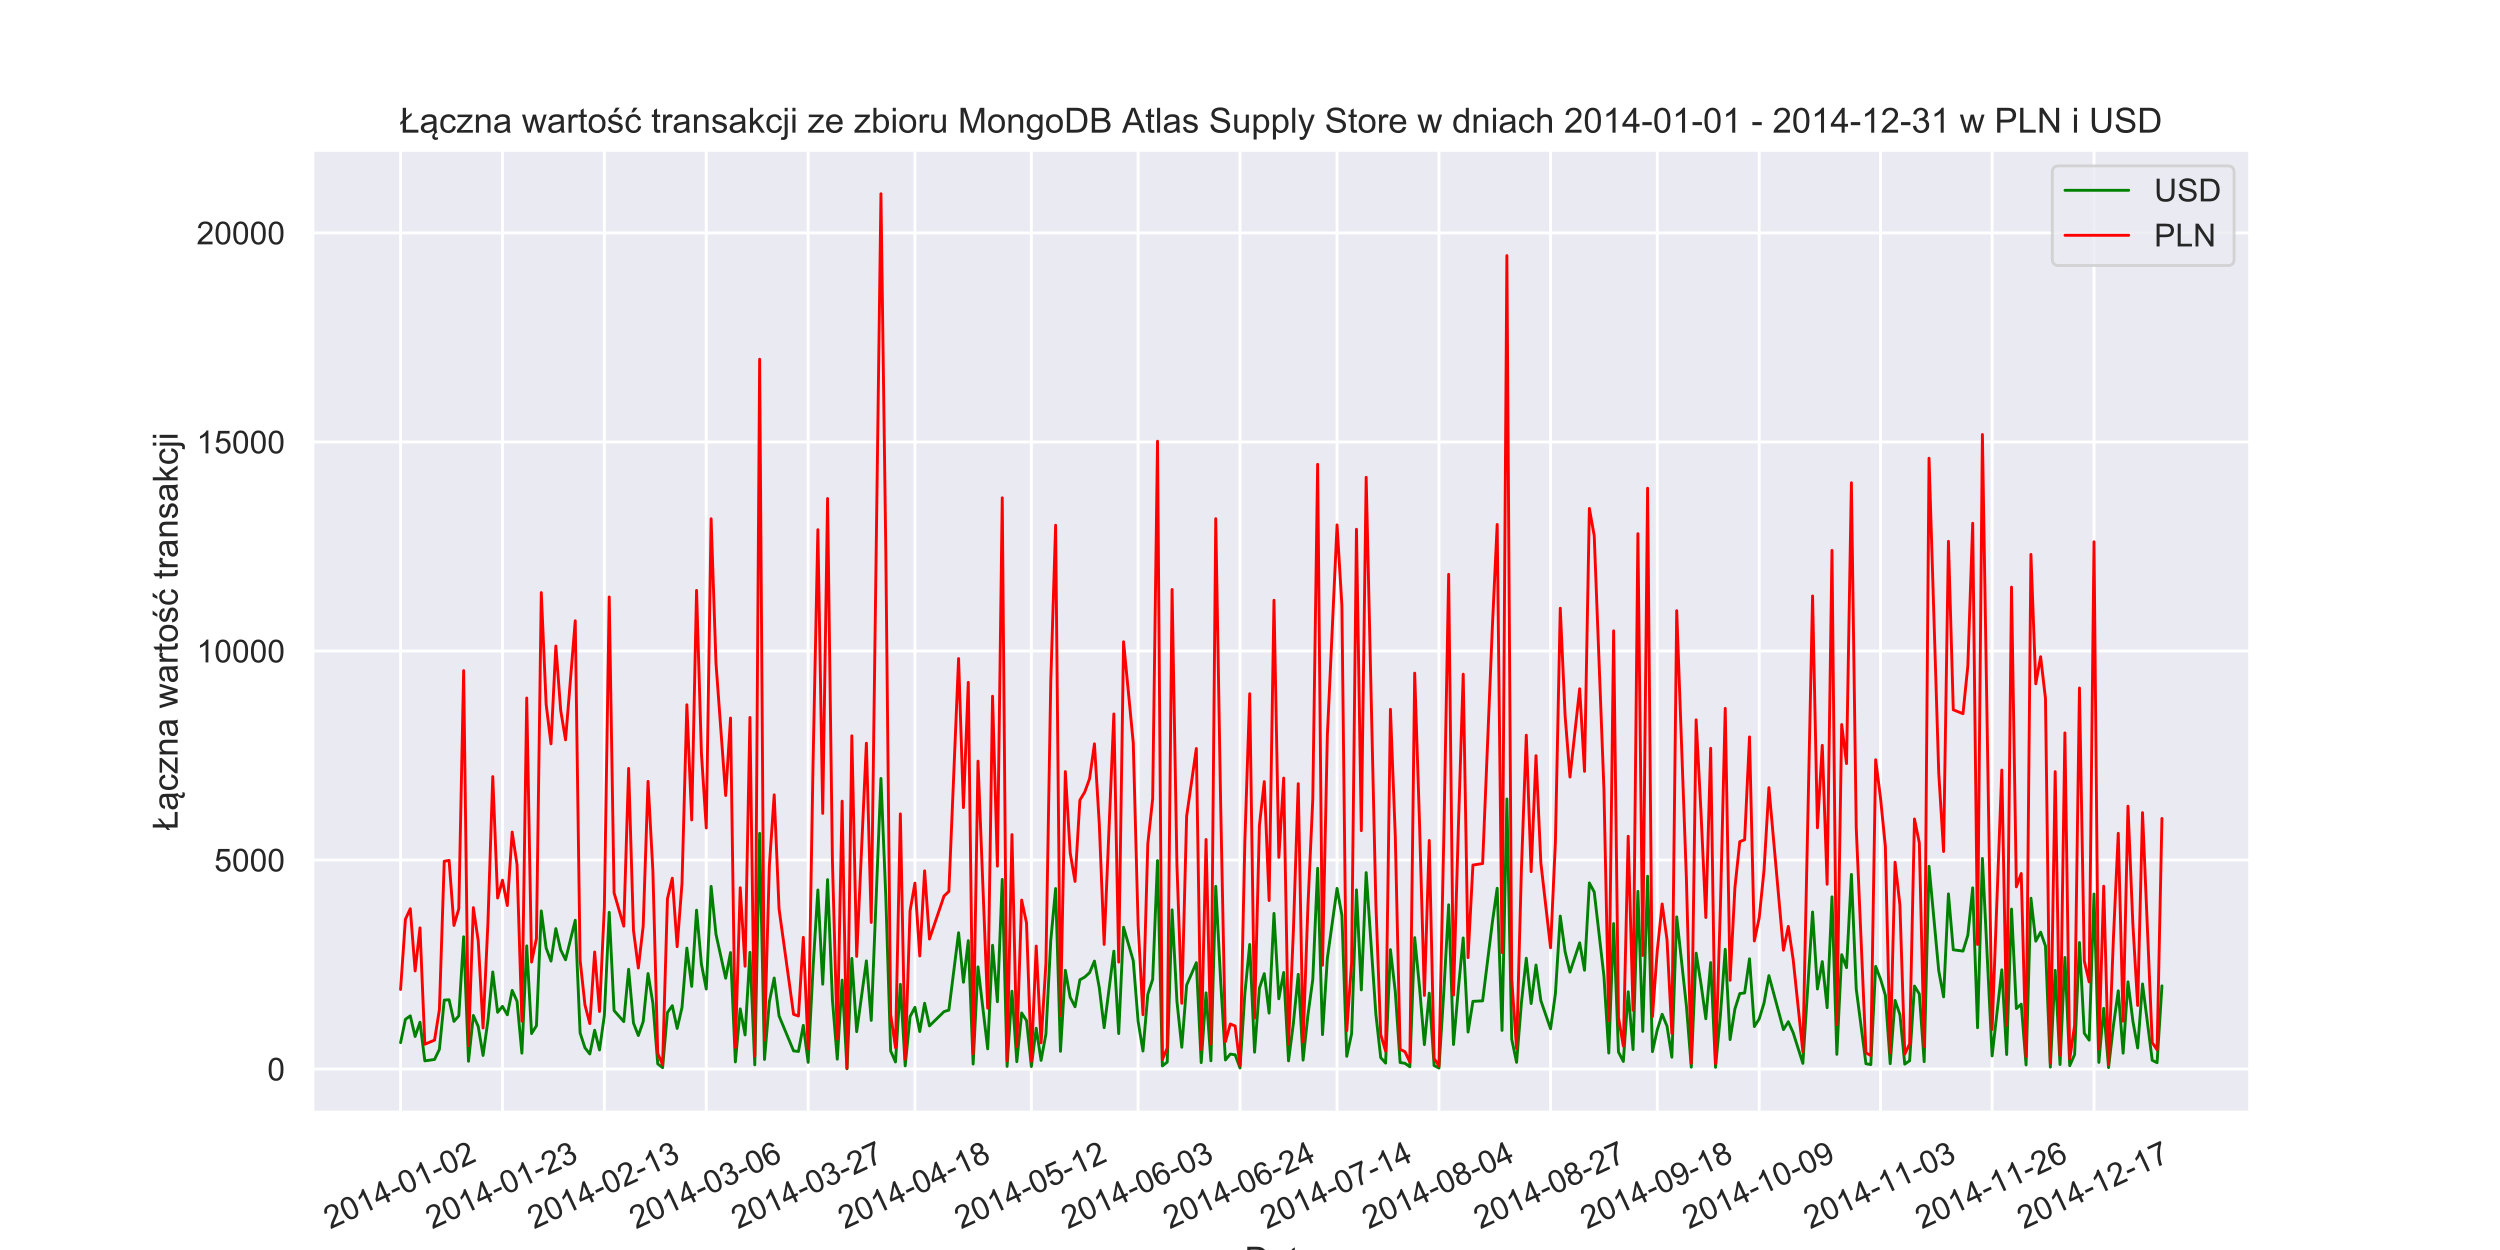 <?xml version="1.0" encoding="utf-8" standalone="no"?>
<!DOCTYPE svg PUBLIC "-//W3C//DTD SVG 1.1//EN"
  "http://www.w3.org/Graphics/SVG/1.1/DTD/svg11.dtd">
<!-- Created with matplotlib (https://matplotlib.org/) -->
<svg height="432pt" version="1.1" viewBox="0 0 864 432" width="864pt" xmlns="http://www.w3.org/2000/svg" xmlns:xlink="http://www.w3.org/1999/xlink">
 <defs>
  <style type="text/css">
*{stroke-linecap:butt;stroke-linejoin:round;}
  </style>
 </defs>
 <g id="figure_1">
  <g id="patch_1">
   <path d="M 0 432 
L 864 432 
L 864 0 
L 0 0 
z
" style="fill:#ffffff;"/>
  </g>
  <g id="axes_1">
   <g id="patch_2">
    <path d="M 108 384.48 
L 777.6 384.48 
L 777.6 51.84 
L 108 51.84 
z
" style="fill:#eaeaf2;"/>
   </g>
   <g id="matplotlib.axis_1">
    <g id="xtick_1">
     <g id="line2d_1">
      <path clip-path="url(#pcdc758dc6f)" d="M 138.436 384.48 
L 138.436 51.84 
" style="fill:none;stroke:#ffffff;stroke-linecap:round;"/>
     </g>
     <g id="text_1">
      <!-- 2014-01-02 -->
      <defs>
       <path d="M 50.344 8.453 
L 50.344 0 
L 3.031 0 
Q 2.938 3.172 4.047 6.109 
Q 5.859 10.938 9.828 15.625 
Q 13.812 20.312 21.344 26.469 
Q 33.016 36.031 37.109 41.625 
Q 41.219 47.219 41.219 52.203 
Q 41.219 57.422 37.469 61 
Q 33.734 64.594 27.734 64.594 
Q 21.391 64.594 17.578 60.781 
Q 13.766 56.984 13.719 50.25 
L 4.688 51.172 
Q 5.609 61.281 11.656 66.578 
Q 17.719 71.875 27.938 71.875 
Q 38.234 71.875 44.234 66.156 
Q 50.25 60.453 50.25 52 
Q 50.25 47.703 48.484 43.547 
Q 46.734 39.406 42.656 34.812 
Q 38.578 30.219 29.109 22.219 
Q 21.188 15.578 18.938 13.203 
Q 16.703 10.844 15.234 8.453 
z
" id="ArialMT-50"/>
       <path d="M 4.156 35.297 
Q 4.156 48 6.766 55.734 
Q 9.375 63.484 14.516 67.672 
Q 19.672 71.875 27.484 71.875 
Q 33.25 71.875 37.594 69.547 
Q 41.938 67.234 44.766 62.859 
Q 47.609 58.5 49.219 52.219 
Q 50.828 45.953 50.828 35.297 
Q 50.828 22.703 48.234 14.969 
Q 45.656 7.234 40.5 3 
Q 35.359 -1.219 27.484 -1.219 
Q 17.141 -1.219 11.234 6.203 
Q 4.156 15.141 4.156 35.297 
z
M 13.188 35.297 
Q 13.188 17.672 17.312 11.828 
Q 21.438 6 27.484 6 
Q 33.547 6 37.672 11.859 
Q 41.797 17.719 41.797 35.297 
Q 41.797 52.984 37.672 58.781 
Q 33.547 64.594 27.391 64.594 
Q 21.344 64.594 17.719 59.469 
Q 13.188 52.938 13.188 35.297 
z
" id="ArialMT-48"/>
       <path d="M 37.25 0 
L 28.469 0 
L 28.469 56 
Q 25.297 52.984 20.141 49.953 
Q 14.984 46.922 10.891 45.406 
L 10.891 53.906 
Q 18.266 57.375 23.781 62.297 
Q 29.297 67.234 31.594 71.875 
L 37.25 71.875 
z
" id="ArialMT-49"/>
       <path d="M 32.328 0 
L 32.328 17.141 
L 1.266 17.141 
L 1.266 25.203 
L 33.938 71.578 
L 41.109 71.578 
L 41.109 25.203 
L 50.781 25.203 
L 50.781 17.141 
L 41.109 17.141 
L 41.109 0 
z
M 32.328 25.203 
L 32.328 57.469 
L 9.906 25.203 
z
" id="ArialMT-52"/>
       <path d="M 3.172 21.484 
L 3.172 30.328 
L 30.172 30.328 
L 30.172 21.484 
z
" id="ArialMT-45"/>
      </defs>
      <g style="fill:#262626;" transform="translate(114.143 424.893)rotate(-25)scale(0.11 -0.11)">
       <use xlink:href="#ArialMT-50"/>
       <use x="55.615" xlink:href="#ArialMT-48"/>
       <use x="111.23" xlink:href="#ArialMT-49"/>
       <use x="166.846" xlink:href="#ArialMT-52"/>
       <use x="222.461" xlink:href="#ArialMT-45"/>
       <use x="255.762" xlink:href="#ArialMT-48"/>
       <use x="311.377" xlink:href="#ArialMT-49"/>
       <use x="366.992" xlink:href="#ArialMT-45"/>
       <use x="400.293" xlink:href="#ArialMT-48"/>
       <use x="455.908" xlink:href="#ArialMT-50"/>
      </g>
     </g>
    </g>
    <g id="xtick_2">
     <g id="line2d_2">
      <path clip-path="url(#pcdc758dc6f)" d="M 173.652 384.48 
L 173.652 51.84 
" style="fill:none;stroke:#ffffff;stroke-linecap:round;"/>
     </g>
     <g id="text_2">
      <!-- 2014-01-23 -->
      <defs>
       <path d="M 4.203 18.891 
L 12.984 20.062 
Q 14.5 12.594 18.141 9.297 
Q 21.781 6 27 6 
Q 33.203 6 37.469 10.297 
Q 41.75 14.594 41.75 20.953 
Q 41.75 27 37.797 30.922 
Q 33.844 34.859 27.734 34.859 
Q 25.25 34.859 21.531 33.891 
L 22.516 41.609 
Q 23.391 41.5 23.922 41.5 
Q 29.547 41.5 34.031 44.422 
Q 38.531 47.359 38.531 53.469 
Q 38.531 58.297 35.25 61.469 
Q 31.984 64.656 26.812 64.656 
Q 21.688 64.656 18.266 61.422 
Q 14.844 58.203 13.875 51.766 
L 5.078 53.328 
Q 6.688 62.156 12.391 67.016 
Q 18.109 71.875 26.609 71.875 
Q 32.469 71.875 37.391 69.359 
Q 42.328 66.844 44.938 62.5 
Q 47.562 58.156 47.562 53.266 
Q 47.562 48.641 45.062 44.828 
Q 42.578 41.016 37.703 38.766 
Q 44.047 37.312 47.562 32.688 
Q 51.078 28.078 51.078 21.141 
Q 51.078 11.766 44.234 5.25 
Q 37.406 -1.266 26.953 -1.266 
Q 17.531 -1.266 11.297 4.344 
Q 5.078 9.969 4.203 18.891 
z
" id="ArialMT-51"/>
      </defs>
      <g style="fill:#262626;" transform="translate(149.359 424.893)rotate(-25)scale(0.11 -0.11)">
       <use xlink:href="#ArialMT-50"/>
       <use x="55.615" xlink:href="#ArialMT-48"/>
       <use x="111.23" xlink:href="#ArialMT-49"/>
       <use x="166.846" xlink:href="#ArialMT-52"/>
       <use x="222.461" xlink:href="#ArialMT-45"/>
       <use x="255.762" xlink:href="#ArialMT-48"/>
       <use x="311.377" xlink:href="#ArialMT-49"/>
       <use x="366.992" xlink:href="#ArialMT-45"/>
       <use x="400.293" xlink:href="#ArialMT-50"/>
       <use x="455.908" xlink:href="#ArialMT-51"/>
      </g>
     </g>
    </g>
    <g id="xtick_3">
     <g id="line2d_3">
      <path clip-path="url(#pcdc758dc6f)" d="M 208.868 384.48 
L 208.868 51.84 
" style="fill:none;stroke:#ffffff;stroke-linecap:round;"/>
     </g>
     <g id="text_3">
      <!-- 2014-02-13 -->
      <g style="fill:#262626;" transform="translate(184.574 424.893)rotate(-25)scale(0.11 -0.11)">
       <use xlink:href="#ArialMT-50"/>
       <use x="55.615" xlink:href="#ArialMT-48"/>
       <use x="111.23" xlink:href="#ArialMT-49"/>
       <use x="166.846" xlink:href="#ArialMT-52"/>
       <use x="222.461" xlink:href="#ArialMT-45"/>
       <use x="255.762" xlink:href="#ArialMT-48"/>
       <use x="311.377" xlink:href="#ArialMT-50"/>
       <use x="366.992" xlink:href="#ArialMT-45"/>
       <use x="400.293" xlink:href="#ArialMT-49"/>
       <use x="455.908" xlink:href="#ArialMT-51"/>
      </g>
     </g>
    </g>
    <g id="xtick_4">
     <g id="line2d_4">
      <path clip-path="url(#pcdc758dc6f)" d="M 244.083 384.48 
L 244.083 51.84 
" style="fill:none;stroke:#ffffff;stroke-linecap:round;"/>
     </g>
     <g id="text_4">
      <!-- 2014-03-06 -->
      <defs>
       <path d="M 49.75 54.047 
L 41.016 53.375 
Q 39.844 58.547 37.703 60.891 
Q 34.125 64.656 28.906 64.656 
Q 24.703 64.656 21.531 62.312 
Q 17.391 59.281 14.984 53.469 
Q 12.594 47.656 12.5 36.922 
Q 15.672 41.75 20.266 44.094 
Q 24.859 46.438 29.891 46.438 
Q 38.672 46.438 44.844 39.969 
Q 51.031 33.5 51.031 23.25 
Q 51.031 16.5 48.125 10.719 
Q 45.219 4.938 40.141 1.859 
Q 35.062 -1.219 28.609 -1.219 
Q 17.625 -1.219 10.688 6.859 
Q 3.766 14.938 3.766 33.5 
Q 3.766 54.25 11.422 63.672 
Q 18.109 71.875 29.438 71.875 
Q 37.891 71.875 43.281 67.141 
Q 48.688 62.406 49.75 54.047 
z
M 13.875 23.188 
Q 13.875 18.656 15.797 14.5 
Q 17.719 10.359 21.188 8.172 
Q 24.656 6 28.469 6 
Q 34.031 6 38.031 10.484 
Q 42.047 14.984 42.047 22.703 
Q 42.047 30.125 38.078 34.391 
Q 34.125 38.672 28.125 38.672 
Q 22.172 38.672 18.016 34.391 
Q 13.875 30.125 13.875 23.188 
z
" id="ArialMT-54"/>
      </defs>
      <g style="fill:#262626;" transform="translate(219.79 424.893)rotate(-25)scale(0.11 -0.11)">
       <use xlink:href="#ArialMT-50"/>
       <use x="55.615" xlink:href="#ArialMT-48"/>
       <use x="111.23" xlink:href="#ArialMT-49"/>
       <use x="166.846" xlink:href="#ArialMT-52"/>
       <use x="222.461" xlink:href="#ArialMT-45"/>
       <use x="255.762" xlink:href="#ArialMT-48"/>
       <use x="311.377" xlink:href="#ArialMT-51"/>
       <use x="366.992" xlink:href="#ArialMT-45"/>
       <use x="400.293" xlink:href="#ArialMT-48"/>
       <use x="455.908" xlink:href="#ArialMT-54"/>
      </g>
     </g>
    </g>
    <g id="xtick_5">
     <g id="line2d_5">
      <path clip-path="url(#pcdc758dc6f)" d="M 279.299 384.48 
L 279.299 51.84 
" style="fill:none;stroke:#ffffff;stroke-linecap:round;"/>
     </g>
     <g id="text_5">
      <!-- 2014-03-27 -->
      <defs>
       <path d="M 4.734 62.203 
L 4.734 70.656 
L 51.078 70.656 
L 51.078 63.812 
Q 44.234 56.547 37.516 44.484 
Q 30.812 32.422 27.156 19.672 
Q 24.516 10.688 23.781 0 
L 14.75 0 
Q 14.891 8.453 18.062 20.406 
Q 21.234 32.375 27.172 43.484 
Q 33.109 54.594 39.797 62.203 
z
" id="ArialMT-55"/>
      </defs>
      <g style="fill:#262626;" transform="translate(255.006 424.893)rotate(-25)scale(0.11 -0.11)">
       <use xlink:href="#ArialMT-50"/>
       <use x="55.615" xlink:href="#ArialMT-48"/>
       <use x="111.23" xlink:href="#ArialMT-49"/>
       <use x="166.846" xlink:href="#ArialMT-52"/>
       <use x="222.461" xlink:href="#ArialMT-45"/>
       <use x="255.762" xlink:href="#ArialMT-48"/>
       <use x="311.377" xlink:href="#ArialMT-51"/>
       <use x="366.992" xlink:href="#ArialMT-45"/>
       <use x="400.293" xlink:href="#ArialMT-50"/>
       <use x="455.908" xlink:href="#ArialMT-55"/>
      </g>
     </g>
    </g>
    <g id="xtick_6">
     <g id="line2d_6">
      <path clip-path="url(#pcdc758dc6f)" d="M 316.191 384.48 
L 316.191 51.84 
" style="fill:none;stroke:#ffffff;stroke-linecap:round;"/>
     </g>
     <g id="text_6">
      <!-- 2014-04-18 -->
      <defs>
       <path d="M 17.672 38.812 
Q 12.203 40.828 9.562 44.531 
Q 6.938 48.25 6.938 53.422 
Q 6.938 61.234 12.547 66.547 
Q 18.172 71.875 27.484 71.875 
Q 36.859 71.875 42.578 66.422 
Q 48.297 60.984 48.297 53.172 
Q 48.297 48.188 45.672 44.5 
Q 43.062 40.828 37.75 38.812 
Q 44.344 36.672 47.781 31.875 
Q 51.219 27.094 51.219 20.453 
Q 51.219 11.281 44.719 5.031 
Q 38.234 -1.219 27.641 -1.219 
Q 17.047 -1.219 10.547 5.047 
Q 4.047 11.328 4.047 20.703 
Q 4.047 27.688 7.594 32.391 
Q 11.141 37.109 17.672 38.812 
z
M 15.922 53.719 
Q 15.922 48.641 19.188 45.406 
Q 22.469 42.188 27.688 42.188 
Q 32.766 42.188 36.016 45.375 
Q 39.266 48.578 39.266 53.219 
Q 39.266 58.062 35.906 61.359 
Q 32.562 64.656 27.594 64.656 
Q 22.562 64.656 19.234 61.422 
Q 15.922 58.203 15.922 53.719 
z
M 13.094 20.656 
Q 13.094 16.891 14.875 13.375 
Q 16.656 9.859 20.172 7.922 
Q 23.688 6 27.734 6 
Q 34.031 6 38.125 10.047 
Q 42.234 14.109 42.234 20.359 
Q 42.234 26.703 38.016 30.859 
Q 33.797 35.016 27.438 35.016 
Q 21.234 35.016 17.156 30.906 
Q 13.094 26.812 13.094 20.656 
z
" id="ArialMT-56"/>
      </defs>
      <g style="fill:#262626;" transform="translate(291.898 424.893)rotate(-25)scale(0.11 -0.11)">
       <use xlink:href="#ArialMT-50"/>
       <use x="55.615" xlink:href="#ArialMT-48"/>
       <use x="111.23" xlink:href="#ArialMT-49"/>
       <use x="166.846" xlink:href="#ArialMT-52"/>
       <use x="222.461" xlink:href="#ArialMT-45"/>
       <use x="255.762" xlink:href="#ArialMT-48"/>
       <use x="311.377" xlink:href="#ArialMT-52"/>
       <use x="366.992" xlink:href="#ArialMT-45"/>
       <use x="400.293" xlink:href="#ArialMT-49"/>
       <use x="455.908" xlink:href="#ArialMT-56"/>
      </g>
     </g>
    </g>
    <g id="xtick_7">
     <g id="line2d_7">
      <path clip-path="url(#pcdc758dc6f)" d="M 356.438 384.48 
L 356.438 51.84 
" style="fill:none;stroke:#ffffff;stroke-linecap:round;"/>
     </g>
     <g id="text_7">
      <!-- 2014-05-12 -->
      <defs>
       <path d="M 4.156 18.75 
L 13.375 19.531 
Q 14.406 12.797 18.141 9.391 
Q 21.875 6 27.156 6 
Q 33.5 6 37.891 10.781 
Q 42.281 15.578 42.281 23.484 
Q 42.281 31 38.062 35.344 
Q 33.844 39.703 27 39.703 
Q 22.75 39.703 19.328 37.766 
Q 15.922 35.844 13.969 32.766 
L 5.719 33.844 
L 12.641 70.609 
L 48.25 70.609 
L 48.25 62.203 
L 19.672 62.203 
L 15.828 42.969 
Q 22.266 47.469 29.344 47.469 
Q 38.719 47.469 45.156 40.969 
Q 51.609 34.469 51.609 24.266 
Q 51.609 14.547 45.953 7.469 
Q 39.062 -1.219 27.156 -1.219 
Q 17.391 -1.219 11.203 4.25 
Q 5.031 9.719 4.156 18.75 
z
" id="ArialMT-53"/>
      </defs>
      <g style="fill:#262626;" transform="translate(332.145 424.893)rotate(-25)scale(0.11 -0.11)">
       <use xlink:href="#ArialMT-50"/>
       <use x="55.615" xlink:href="#ArialMT-48"/>
       <use x="111.23" xlink:href="#ArialMT-49"/>
       <use x="166.846" xlink:href="#ArialMT-52"/>
       <use x="222.461" xlink:href="#ArialMT-45"/>
       <use x="255.762" xlink:href="#ArialMT-48"/>
       <use x="311.377" xlink:href="#ArialMT-53"/>
       <use x="366.992" xlink:href="#ArialMT-45"/>
       <use x="400.293" xlink:href="#ArialMT-49"/>
       <use x="455.908" xlink:href="#ArialMT-50"/>
      </g>
     </g>
    </g>
    <g id="xtick_8">
     <g id="line2d_8">
      <path clip-path="url(#pcdc758dc6f)" d="M 393.33 384.48 
L 393.33 51.84 
" style="fill:none;stroke:#ffffff;stroke-linecap:round;"/>
     </g>
     <g id="text_8">
      <!-- 2014-06-03 -->
      <g style="fill:#262626;" transform="translate(369.037 424.893)rotate(-25)scale(0.11 -0.11)">
       <use xlink:href="#ArialMT-50"/>
       <use x="55.615" xlink:href="#ArialMT-48"/>
       <use x="111.23" xlink:href="#ArialMT-49"/>
       <use x="166.846" xlink:href="#ArialMT-52"/>
       <use x="222.461" xlink:href="#ArialMT-45"/>
       <use x="255.762" xlink:href="#ArialMT-48"/>
       <use x="311.377" xlink:href="#ArialMT-54"/>
       <use x="366.992" xlink:href="#ArialMT-45"/>
       <use x="400.293" xlink:href="#ArialMT-48"/>
       <use x="455.908" xlink:href="#ArialMT-51"/>
      </g>
     </g>
    </g>
    <g id="xtick_9">
     <g id="line2d_9">
      <path clip-path="url(#pcdc758dc6f)" d="M 428.546 384.48 
L 428.546 51.84 
" style="fill:none;stroke:#ffffff;stroke-linecap:round;"/>
     </g>
     <g id="text_9">
      <!-- 2014-06-24 -->
      <g style="fill:#262626;" transform="translate(404.253 424.893)rotate(-25)scale(0.11 -0.11)">
       <use xlink:href="#ArialMT-50"/>
       <use x="55.615" xlink:href="#ArialMT-48"/>
       <use x="111.23" xlink:href="#ArialMT-49"/>
       <use x="166.846" xlink:href="#ArialMT-52"/>
       <use x="222.461" xlink:href="#ArialMT-45"/>
       <use x="255.762" xlink:href="#ArialMT-48"/>
       <use x="311.377" xlink:href="#ArialMT-54"/>
       <use x="366.992" xlink:href="#ArialMT-45"/>
       <use x="400.293" xlink:href="#ArialMT-50"/>
       <use x="455.908" xlink:href="#ArialMT-52"/>
      </g>
     </g>
    </g>
    <g id="xtick_10">
     <g id="line2d_10">
      <path clip-path="url(#pcdc758dc6f)" d="M 462.085 384.48 
L 462.085 51.84 
" style="fill:none;stroke:#ffffff;stroke-linecap:round;"/>
     </g>
     <g id="text_10">
      <!-- 2014-07-14 -->
      <g style="fill:#262626;" transform="translate(437.791 424.893)rotate(-25)scale(0.11 -0.11)">
       <use xlink:href="#ArialMT-50"/>
       <use x="55.615" xlink:href="#ArialMT-48"/>
       <use x="111.23" xlink:href="#ArialMT-49"/>
       <use x="166.846" xlink:href="#ArialMT-52"/>
       <use x="222.461" xlink:href="#ArialMT-45"/>
       <use x="255.762" xlink:href="#ArialMT-48"/>
       <use x="311.377" xlink:href="#ArialMT-55"/>
       <use x="366.992" xlink:href="#ArialMT-45"/>
       <use x="400.293" xlink:href="#ArialMT-49"/>
       <use x="455.908" xlink:href="#ArialMT-52"/>
      </g>
     </g>
    </g>
    <g id="xtick_11">
     <g id="line2d_11">
      <path clip-path="url(#pcdc758dc6f)" d="M 497.3 384.48 
L 497.3 51.84 
" style="fill:none;stroke:#ffffff;stroke-linecap:round;"/>
     </g>
     <g id="text_11">
      <!-- 2014-08-04 -->
      <g style="fill:#262626;" transform="translate(473.007 424.893)rotate(-25)scale(0.11 -0.11)">
       <use xlink:href="#ArialMT-50"/>
       <use x="55.615" xlink:href="#ArialMT-48"/>
       <use x="111.23" xlink:href="#ArialMT-49"/>
       <use x="166.846" xlink:href="#ArialMT-52"/>
       <use x="222.461" xlink:href="#ArialMT-45"/>
       <use x="255.762" xlink:href="#ArialMT-48"/>
       <use x="311.377" xlink:href="#ArialMT-56"/>
       <use x="366.992" xlink:href="#ArialMT-45"/>
       <use x="400.293" xlink:href="#ArialMT-48"/>
       <use x="455.908" xlink:href="#ArialMT-52"/>
      </g>
     </g>
    </g>
    <g id="xtick_12">
     <g id="line2d_12">
      <path clip-path="url(#pcdc758dc6f)" d="M 535.87 384.48 
L 535.87 51.84 
" style="fill:none;stroke:#ffffff;stroke-linecap:round;"/>
     </g>
     <g id="text_12">
      <!-- 2014-08-27 -->
      <g style="fill:#262626;" transform="translate(511.577 424.893)rotate(-25)scale(0.11 -0.11)">
       <use xlink:href="#ArialMT-50"/>
       <use x="55.615" xlink:href="#ArialMT-48"/>
       <use x="111.23" xlink:href="#ArialMT-49"/>
       <use x="166.846" xlink:href="#ArialMT-52"/>
       <use x="222.461" xlink:href="#ArialMT-45"/>
       <use x="255.762" xlink:href="#ArialMT-48"/>
       <use x="311.377" xlink:href="#ArialMT-56"/>
       <use x="366.992" xlink:href="#ArialMT-45"/>
       <use x="400.293" xlink:href="#ArialMT-50"/>
       <use x="455.908" xlink:href="#ArialMT-55"/>
      </g>
     </g>
    </g>
    <g id="xtick_13">
     <g id="line2d_13">
      <path clip-path="url(#pcdc758dc6f)" d="M 572.762 384.48 
L 572.762 51.84 
" style="fill:none;stroke:#ffffff;stroke-linecap:round;"/>
     </g>
     <g id="text_13">
      <!-- 2014-09-18 -->
      <defs>
       <path d="M 5.469 16.547 
L 13.922 17.328 
Q 14.984 11.375 18.016 8.688 
Q 21.047 6 25.781 6 
Q 29.828 6 32.875 7.859 
Q 35.938 9.719 37.891 12.812 
Q 39.844 15.922 41.156 21.188 
Q 42.484 26.469 42.484 31.938 
Q 42.484 32.516 42.438 33.688 
Q 39.797 29.5 35.234 26.875 
Q 30.672 24.266 25.344 24.266 
Q 16.453 24.266 10.297 30.703 
Q 4.156 37.156 4.156 47.703 
Q 4.156 58.594 10.578 65.234 
Q 17 71.875 26.656 71.875 
Q 33.641 71.875 39.422 68.109 
Q 45.219 64.359 48.219 57.391 
Q 51.219 50.438 51.219 37.25 
Q 51.219 23.531 48.234 15.406 
Q 45.266 7.281 39.375 3.031 
Q 33.5 -1.219 25.594 -1.219 
Q 17.188 -1.219 11.859 3.438 
Q 6.547 8.109 5.469 16.547 
z
M 41.453 48.141 
Q 41.453 55.719 37.422 60.156 
Q 33.406 64.594 27.734 64.594 
Q 21.875 64.594 17.531 59.812 
Q 13.188 55.031 13.188 47.406 
Q 13.188 40.578 17.312 36.297 
Q 21.438 32.031 27.484 32.031 
Q 33.594 32.031 37.516 36.297 
Q 41.453 40.578 41.453 48.141 
z
" id="ArialMT-57"/>
      </defs>
      <g style="fill:#262626;" transform="translate(548.469 424.893)rotate(-25)scale(0.11 -0.11)">
       <use xlink:href="#ArialMT-50"/>
       <use x="55.615" xlink:href="#ArialMT-48"/>
       <use x="111.23" xlink:href="#ArialMT-49"/>
       <use x="166.846" xlink:href="#ArialMT-52"/>
       <use x="222.461" xlink:href="#ArialMT-45"/>
       <use x="255.762" xlink:href="#ArialMT-48"/>
       <use x="311.377" xlink:href="#ArialMT-57"/>
       <use x="366.992" xlink:href="#ArialMT-45"/>
       <use x="400.293" xlink:href="#ArialMT-49"/>
       <use x="455.908" xlink:href="#ArialMT-56"/>
      </g>
     </g>
    </g>
    <g id="xtick_14">
     <g id="line2d_14">
      <path clip-path="url(#pcdc758dc6f)" d="M 607.978 384.48 
L 607.978 51.84 
" style="fill:none;stroke:#ffffff;stroke-linecap:round;"/>
     </g>
     <g id="text_14">
      <!-- 2014-10-09 -->
      <g style="fill:#262626;" transform="translate(583.685 424.893)rotate(-25)scale(0.11 -0.11)">
       <use xlink:href="#ArialMT-50"/>
       <use x="55.615" xlink:href="#ArialMT-48"/>
       <use x="111.23" xlink:href="#ArialMT-49"/>
       <use x="166.846" xlink:href="#ArialMT-52"/>
       <use x="222.461" xlink:href="#ArialMT-45"/>
       <use x="255.762" xlink:href="#ArialMT-49"/>
       <use x="311.377" xlink:href="#ArialMT-48"/>
       <use x="366.992" xlink:href="#ArialMT-45"/>
       <use x="400.293" xlink:href="#ArialMT-48"/>
       <use x="455.908" xlink:href="#ArialMT-57"/>
      </g>
     </g>
    </g>
    <g id="xtick_15">
     <g id="line2d_15">
      <path clip-path="url(#pcdc758dc6f)" d="M 649.901 384.48 
L 649.901 51.84 
" style="fill:none;stroke:#ffffff;stroke-linecap:round;"/>
     </g>
     <g id="text_15">
      <!-- 2014-11-03 -->
      <g style="fill:#262626;" transform="translate(625.614 424.888)rotate(-25)scale(0.11 -0.11)">
       <use xlink:href="#ArialMT-50"/>
       <use x="55.615" xlink:href="#ArialMT-48"/>
       <use x="111.23" xlink:href="#ArialMT-49"/>
       <use x="166.846" xlink:href="#ArialMT-52"/>
       <use x="222.461" xlink:href="#ArialMT-45"/>
       <use x="255.762" xlink:href="#ArialMT-49"/>
       <use x="311.268" xlink:href="#ArialMT-49"/>
       <use x="366.883" xlink:href="#ArialMT-45"/>
       <use x="400.184" xlink:href="#ArialMT-48"/>
       <use x="455.799" xlink:href="#ArialMT-51"/>
      </g>
     </g>
    </g>
    <g id="xtick_16">
     <g id="line2d_16">
      <path clip-path="url(#pcdc758dc6f)" d="M 688.471 384.48 
L 688.471 51.84 
" style="fill:none;stroke:#ffffff;stroke-linecap:round;"/>
     </g>
     <g id="text_16">
      <!-- 2014-11-26 -->
      <g style="fill:#262626;" transform="translate(664.183 424.888)rotate(-25)scale(0.11 -0.11)">
       <use xlink:href="#ArialMT-50"/>
       <use x="55.615" xlink:href="#ArialMT-48"/>
       <use x="111.23" xlink:href="#ArialMT-49"/>
       <use x="166.846" xlink:href="#ArialMT-52"/>
       <use x="222.461" xlink:href="#ArialMT-45"/>
       <use x="255.762" xlink:href="#ArialMT-49"/>
       <use x="311.268" xlink:href="#ArialMT-49"/>
       <use x="366.883" xlink:href="#ArialMT-45"/>
       <use x="400.184" xlink:href="#ArialMT-50"/>
       <use x="455.799" xlink:href="#ArialMT-54"/>
      </g>
     </g>
    </g>
    <g id="xtick_17">
     <g id="line2d_17">
      <path clip-path="url(#pcdc758dc6f)" d="M 723.687 384.48 
L 723.687 51.84 
" style="fill:none;stroke:#ffffff;stroke-linecap:round;"/>
     </g>
     <g id="text_17">
      <!-- 2014-12-17 -->
      <g style="fill:#262626;" transform="translate(699.393 424.893)rotate(-25)scale(0.11 -0.11)">
       <use xlink:href="#ArialMT-50"/>
       <use x="55.615" xlink:href="#ArialMT-48"/>
       <use x="111.23" xlink:href="#ArialMT-49"/>
       <use x="166.846" xlink:href="#ArialMT-52"/>
       <use x="222.461" xlink:href="#ArialMT-45"/>
       <use x="255.762" xlink:href="#ArialMT-49"/>
       <use x="311.377" xlink:href="#ArialMT-50"/>
       <use x="366.992" xlink:href="#ArialMT-45"/>
       <use x="400.293" xlink:href="#ArialMT-49"/>
       <use x="455.908" xlink:href="#ArialMT-55"/>
      </g>
     </g>
    </g>
    <g id="text_18">
     <!-- Data -->
     <defs>
      <path d="M 7.719 0 
L 7.719 71.578 
L 32.375 71.578 
Q 40.719 71.578 45.125 70.562 
Q 51.266 69.141 55.609 65.438 
Q 61.281 60.641 64.078 53.188 
Q 66.891 45.75 66.891 36.188 
Q 66.891 28.031 64.984 21.734 
Q 63.094 15.438 60.109 11.297 
Q 57.125 7.172 53.578 4.797 
Q 50.047 2.438 45.047 1.219 
Q 40.047 0 33.547 0 
z
M 17.188 8.453 
L 32.469 8.453 
Q 39.547 8.453 43.578 9.766 
Q 47.609 11.078 50 13.484 
Q 53.375 16.844 55.25 22.531 
Q 57.125 28.219 57.125 36.328 
Q 57.125 47.562 53.438 53.594 
Q 49.75 59.625 44.484 61.672 
Q 40.672 63.141 32.234 63.141 
L 17.188 63.141 
z
" id="ArialMT-68"/>
      <path d="M 40.438 6.391 
Q 35.547 2.25 31.031 0.531 
Q 26.516 -1.172 21.344 -1.172 
Q 12.797 -1.172 8.203 3 
Q 3.609 7.172 3.609 13.672 
Q 3.609 17.484 5.344 20.625 
Q 7.078 23.781 9.891 25.688 
Q 12.703 27.594 16.219 28.562 
Q 18.797 29.25 24.031 29.891 
Q 34.672 31.156 39.703 32.906 
Q 39.75 34.719 39.75 35.203 
Q 39.75 40.578 37.25 42.781 
Q 33.891 45.75 27.25 45.75 
Q 21.047 45.75 18.094 43.578 
Q 15.141 41.406 13.719 35.891 
L 5.125 37.062 
Q 6.297 42.578 8.984 45.969 
Q 11.672 49.359 16.75 51.188 
Q 21.828 53.031 28.516 53.031 
Q 35.156 53.031 39.297 51.469 
Q 43.453 49.906 45.406 47.531 
Q 47.359 45.172 48.141 41.547 
Q 48.578 39.312 48.578 33.453 
L 48.578 21.734 
Q 48.578 9.469 49.141 6.219 
Q 49.703 2.984 51.375 0 
L 42.188 0 
Q 40.828 2.734 40.438 6.391 
z
M 39.703 26.031 
Q 34.906 24.078 25.344 22.703 
Q 19.922 21.922 17.672 20.938 
Q 15.438 19.969 14.203 18.094 
Q 12.984 16.219 12.984 13.922 
Q 12.984 10.406 15.641 8.062 
Q 18.312 5.719 23.438 5.719 
Q 28.516 5.719 32.469 7.938 
Q 36.422 10.156 38.281 14.016 
Q 39.703 17 39.703 22.797 
z
" id="ArialMT-97"/>
      <path d="M 25.781 7.859 
L 27.047 0.094 
Q 23.344 -0.688 20.406 -0.688 
Q 15.625 -0.688 12.984 0.828 
Q 10.359 2.344 9.281 4.812 
Q 8.203 7.281 8.203 15.188 
L 8.203 45.016 
L 1.766 45.016 
L 1.766 51.859 
L 8.203 51.859 
L 8.203 64.703 
L 16.938 69.969 
L 16.938 51.859 
L 25.781 51.859 
L 25.781 45.016 
L 16.938 45.016 
L 16.938 14.703 
Q 16.938 10.938 17.406 9.859 
Q 17.875 8.797 18.922 8.156 
Q 19.969 7.516 21.922 7.516 
Q 23.391 7.516 25.781 7.859 
z
" id="ArialMT-116"/>
     </defs>
     <g style="fill:#262626;" transform="translate(430.127 439.464)scale(0.12 -0.12)">
      <use xlink:href="#ArialMT-68"/>
      <use x="72.217" xlink:href="#ArialMT-97"/>
      <use x="127.832" xlink:href="#ArialMT-116"/>
      <use x="155.615" xlink:href="#ArialMT-97"/>
     </g>
    </g>
   </g>
   <g id="matplotlib.axis_2">
    <g id="ytick_1">
     <g id="line2d_18">
      <path clip-path="url(#pcdc758dc6f)" d="M 108 369.474 
L 777.6 369.474 
" style="fill:none;stroke:#ffffff;stroke-linecap:round;"/>
     </g>
     <g id="text_19">
      <!-- 0 -->
      <g style="fill:#262626;" transform="translate(92.383 373.411)scale(0.11 -0.11)">
       <use xlink:href="#ArialMT-48"/>
      </g>
     </g>
    </g>
    <g id="ytick_2">
     <g id="line2d_19">
      <path clip-path="url(#pcdc758dc6f)" d="M 108 297.229 
L 777.6 297.229 
" style="fill:none;stroke:#ffffff;stroke-linecap:round;"/>
     </g>
     <g id="text_20">
      <!-- 5000 -->
      <g style="fill:#262626;" transform="translate(74.032 301.166)scale(0.11 -0.11)">
       <use xlink:href="#ArialMT-53"/>
       <use x="55.615" xlink:href="#ArialMT-48"/>
       <use x="111.23" xlink:href="#ArialMT-48"/>
       <use x="166.846" xlink:href="#ArialMT-48"/>
      </g>
     </g>
    </g>
    <g id="ytick_3">
     <g id="line2d_20">
      <path clip-path="url(#pcdc758dc6f)" d="M 108 224.985 
L 777.6 224.985 
" style="fill:none;stroke:#ffffff;stroke-linecap:round;"/>
     </g>
     <g id="text_21">
      <!-- 10000 -->
      <g style="fill:#262626;" transform="translate(67.915 228.922)scale(0.11 -0.11)">
       <use xlink:href="#ArialMT-49"/>
       <use x="55.615" xlink:href="#ArialMT-48"/>
       <use x="111.23" xlink:href="#ArialMT-48"/>
       <use x="166.846" xlink:href="#ArialMT-48"/>
       <use x="222.461" xlink:href="#ArialMT-48"/>
      </g>
     </g>
    </g>
    <g id="ytick_4">
     <g id="line2d_21">
      <path clip-path="url(#pcdc758dc6f)" d="M 108 152.74 
L 777.6 152.74 
" style="fill:none;stroke:#ffffff;stroke-linecap:round;"/>
     </g>
     <g id="text_22">
      <!-- 15000 -->
      <g style="fill:#262626;" transform="translate(67.915 156.677)scale(0.11 -0.11)">
       <use xlink:href="#ArialMT-49"/>
       <use x="55.615" xlink:href="#ArialMT-53"/>
       <use x="111.23" xlink:href="#ArialMT-48"/>
       <use x="166.846" xlink:href="#ArialMT-48"/>
       <use x="222.461" xlink:href="#ArialMT-48"/>
      </g>
     </g>
    </g>
    <g id="ytick_5">
     <g id="line2d_22">
      <path clip-path="url(#pcdc758dc6f)" d="M 108 80.496 
L 777.6 80.496 
" style="fill:none;stroke:#ffffff;stroke-linecap:round;"/>
     </g>
     <g id="text_23">
      <!-- 20000 -->
      <g style="fill:#262626;" transform="translate(67.915 84.433)scale(0.11 -0.11)">
       <use xlink:href="#ArialMT-50"/>
       <use x="55.615" xlink:href="#ArialMT-48"/>
       <use x="111.23" xlink:href="#ArialMT-48"/>
       <use x="166.846" xlink:href="#ArialMT-48"/>
       <use x="222.461" xlink:href="#ArialMT-48"/>
      </g>
     </g>
    </g>
    <g id="text_24">
     <!-- Łączna wartość transakcji -->
     <defs>
      <path d="M 7.078 27.594 
L 0 21.578 
L 0 29.734 
L 7.078 35.797 
L 7.078 71.578 
L 16.547 71.578 
L 16.547 43.844 
L 32.766 57.562 
L 32.766 49.422 
L 16.547 35.688 
L 16.547 8.453 
L 52.094 8.453 
L 52.094 0 
L 7.078 0 
z
" id="ArialMT-321"/>
      <path d="M 40.438 6.391 
Q 35.547 2.25 31.031 0.531 
Q 26.516 -1.172 21.344 -1.172 
Q 12.797 -1.172 8.203 3 
Q 3.609 7.172 3.609 13.672 
Q 3.609 17.484 5.344 20.625 
Q 7.078 23.781 9.891 25.688 
Q 12.703 27.594 16.219 28.562 
Q 18.797 29.25 24.031 29.891 
Q 34.672 31.156 39.703 32.906 
Q 39.75 34.719 39.75 35.203 
Q 39.75 40.578 37.25 42.781 
Q 33.891 45.75 27.25 45.75 
Q 21.047 45.75 18.094 43.578 
Q 15.141 41.406 13.719 35.891 
L 5.125 37.062 
Q 6.297 42.578 8.984 45.969 
Q 11.672 49.359 16.75 51.188 
Q 21.828 53.031 28.516 53.031 
Q 35.156 53.031 39.297 51.469 
Q 43.453 49.906 45.406 47.531 
Q 47.359 45.172 48.141 41.547 
Q 48.578 39.312 48.578 33.453 
L 48.578 21.734 
Q 48.578 9.469 49.141 6.219 
Q 49.703 2.984 51.375 0 
L 42.188 0 
Q 40.828 2.734 40.438 6.391 
z
M 39.703 26.031 
Q 34.906 24.078 25.344 22.703 
Q 19.922 21.922 17.672 20.938 
Q 15.438 19.969 14.203 18.094 
Q 12.984 16.219 12.984 13.922 
Q 12.984 10.406 15.641 8.062 
Q 18.312 5.719 23.438 5.719 
Q 28.516 5.719 32.469 7.938 
Q 36.422 10.156 38.281 14.016 
Q 39.703 17 39.703 22.797 
z
M 49.562 0 
Q 46.781 -1.703 45.234 -4.219 
Q 43.703 -6.734 43.703 -9.328 
Q 43.703 -11.375 44.828 -12.781 
Q 45.953 -14.203 48.484 -14.203 
Q 49.609 -14.203 50.781 -13.891 
Q 51.953 -13.578 52.938 -13.031 
L 52.938 -19.281 
Q 49.359 -21 46.297 -21 
Q 43.797 -21 41.938 -20.281 
Q 40.094 -19.578 38.844 -18.328 
Q 37.594 -17.094 36.984 -15.484 
Q 36.375 -13.875 36.375 -12.016 
Q 36.375 -8.891 38.125 -5.734 
Q 39.891 -2.594 43.109 0 
z
" id="ArialMT-261"/>
      <path d="M 40.438 19 
L 49.078 17.875 
Q 47.656 8.938 41.812 3.875 
Q 35.984 -1.172 27.484 -1.172 
Q 16.844 -1.172 10.375 5.781 
Q 3.906 12.75 3.906 25.734 
Q 3.906 34.125 6.688 40.422 
Q 9.469 46.734 15.156 49.875 
Q 20.844 53.031 27.547 53.031 
Q 35.984 53.031 41.359 48.75 
Q 46.734 44.484 48.25 36.625 
L 39.703 35.297 
Q 38.484 40.531 35.375 43.156 
Q 32.281 45.797 27.875 45.797 
Q 21.234 45.797 17.078 41.031 
Q 12.938 36.281 12.938 25.984 
Q 12.938 15.531 16.938 10.797 
Q 20.953 6.062 27.391 6.062 
Q 32.562 6.062 36.031 9.234 
Q 39.5 12.406 40.438 19 
z
" id="ArialMT-99"/>
      <path d="M 1.953 0 
L 1.953 7.125 
L 34.969 45.016 
Q 29.344 44.734 25.047 44.734 
L 3.906 44.734 
L 3.906 51.859 
L 46.297 51.859 
L 46.297 46.047 
L 18.219 13.141 
L 12.797 7.125 
Q 18.703 7.562 23.875 7.562 
L 47.859 7.562 
L 47.859 0 
z
" id="ArialMT-122"/>
      <path d="M 6.594 0 
L 6.594 51.859 
L 14.5 51.859 
L 14.5 44.484 
Q 20.219 53.031 31 53.031 
Q 35.688 53.031 39.625 51.344 
Q 43.562 49.656 45.516 46.922 
Q 47.469 44.188 48.25 40.438 
Q 48.734 37.984 48.734 31.891 
L 48.734 0 
L 39.938 0 
L 39.938 31.547 
Q 39.938 36.922 38.906 39.578 
Q 37.891 42.234 35.281 43.812 
Q 32.672 45.406 29.156 45.406 
Q 23.531 45.406 19.453 41.844 
Q 15.375 38.281 15.375 28.328 
L 15.375 0 
z
" id="ArialMT-110"/>
      <path id="ArialMT-32"/>
      <path d="M 16.156 0 
L 0.297 51.859 
L 9.375 51.859 
L 17.625 21.922 
L 20.703 10.797 
Q 20.906 11.625 23.391 21.484 
L 31.641 51.859 
L 40.672 51.859 
L 48.438 21.781 
L 51.031 11.859 
L 54 21.875 
L 62.891 51.859 
L 71.438 51.859 
L 55.219 0 
L 46.094 0 
L 37.844 31.062 
L 35.844 39.891 
L 25.344 0 
z
" id="ArialMT-119"/>
      <path d="M 6.5 0 
L 6.5 51.859 
L 14.406 51.859 
L 14.406 44 
Q 17.438 49.516 20 51.266 
Q 22.562 53.031 25.641 53.031 
Q 30.078 53.031 34.672 50.203 
L 31.641 42.047 
Q 28.422 43.953 25.203 43.953 
Q 22.312 43.953 20.016 42.219 
Q 17.719 40.484 16.75 37.406 
Q 15.281 32.719 15.281 27.156 
L 15.281 0 
z
" id="ArialMT-114"/>
      <path d="M 3.328 25.922 
Q 3.328 40.328 11.328 47.266 
Q 18.016 53.031 27.641 53.031 
Q 38.328 53.031 45.109 46.016 
Q 51.906 39.016 51.906 26.656 
Q 51.906 16.656 48.906 10.906 
Q 45.906 5.172 40.156 2 
Q 34.422 -1.172 27.641 -1.172 
Q 16.75 -1.172 10.031 5.812 
Q 3.328 12.797 3.328 25.922 
z
M 12.359 25.922 
Q 12.359 15.969 16.703 11.016 
Q 21.047 6.062 27.641 6.062 
Q 34.188 6.062 38.531 11.031 
Q 42.875 16.016 42.875 26.219 
Q 42.875 35.844 38.5 40.797 
Q 34.125 45.75 27.641 45.75 
Q 21.047 45.75 16.703 40.812 
Q 12.359 35.891 12.359 25.922 
z
" id="ArialMT-111"/>
      <path d="M 3.078 15.484 
L 11.766 16.844 
Q 12.5 11.625 15.844 8.844 
Q 19.188 6.062 25.203 6.062 
Q 31.25 6.062 34.172 8.516 
Q 37.109 10.984 37.109 14.312 
Q 37.109 17.281 34.516 19 
Q 32.719 20.172 25.531 21.969 
Q 15.875 24.422 12.141 26.203 
Q 8.406 27.984 6.469 31.125 
Q 4.547 34.281 4.547 38.094 
Q 4.547 41.547 6.125 44.5 
Q 7.719 47.469 10.453 49.422 
Q 12.5 50.922 16.031 51.969 
Q 19.578 53.031 23.641 53.031 
Q 29.734 53.031 34.344 51.266 
Q 38.969 49.516 41.156 46.5 
Q 43.359 43.5 44.188 38.484 
L 35.594 37.312 
Q 35.016 41.312 32.203 43.547 
Q 29.391 45.797 24.266 45.797 
Q 18.219 45.797 15.625 43.797 
Q 13.031 41.797 13.031 39.109 
Q 13.031 37.406 14.109 36.031 
Q 15.188 34.625 17.484 33.688 
Q 18.797 33.203 25.25 31.453 
Q 34.578 28.953 38.25 27.359 
Q 41.938 25.781 44.031 22.75 
Q 46.141 19.734 46.141 15.234 
Q 46.141 10.844 43.578 6.953 
Q 41.016 3.078 36.172 0.953 
Q 31.344 -1.172 25.25 -1.172 
Q 15.141 -1.172 9.844 3.031 
Q 4.547 7.234 3.078 15.484 
z
M 19.234 58.297 
L 25.734 71.969 
L 37.25 71.969 
L 26.516 58.297 
z
" id="ArialMT-347"/>
      <path d="M 40.438 19 
L 49.078 17.875 
Q 47.656 8.938 41.812 3.875 
Q 35.984 -1.172 27.484 -1.172 
Q 16.844 -1.172 10.375 5.781 
Q 3.906 12.75 3.906 25.734 
Q 3.906 34.125 6.688 40.422 
Q 9.469 46.734 15.156 49.875 
Q 20.844 53.031 27.547 53.031 
Q 35.984 53.031 41.359 48.75 
Q 46.734 44.484 48.25 36.625 
L 39.703 35.297 
Q 38.484 40.531 35.375 43.156 
Q 32.281 45.797 27.875 45.797 
Q 21.234 45.797 17.078 41.031 
Q 12.938 36.281 12.938 25.984 
Q 12.938 15.531 16.938 10.797 
Q 20.953 6.062 27.391 6.062 
Q 32.562 6.062 36.031 9.234 
Q 39.5 12.406 40.438 19 
z
M 20.703 58.297 
L 27.203 71.969 
L 38.719 71.969 
L 27.984 58.297 
z
" id="ArialMT-263"/>
      <path d="M 3.078 15.484 
L 11.766 16.844 
Q 12.5 11.625 15.844 8.844 
Q 19.188 6.062 25.203 6.062 
Q 31.25 6.062 34.172 8.516 
Q 37.109 10.984 37.109 14.312 
Q 37.109 17.281 34.516 19 
Q 32.719 20.172 25.531 21.969 
Q 15.875 24.422 12.141 26.203 
Q 8.406 27.984 6.469 31.125 
Q 4.547 34.281 4.547 38.094 
Q 4.547 41.547 6.125 44.5 
Q 7.719 47.469 10.453 49.422 
Q 12.5 50.922 16.031 51.969 
Q 19.578 53.031 23.641 53.031 
Q 29.734 53.031 34.344 51.266 
Q 38.969 49.516 41.156 46.5 
Q 43.359 43.5 44.188 38.484 
L 35.594 37.312 
Q 35.016 41.312 32.203 43.547 
Q 29.391 45.797 24.266 45.797 
Q 18.219 45.797 15.625 43.797 
Q 13.031 41.797 13.031 39.109 
Q 13.031 37.406 14.109 36.031 
Q 15.188 34.625 17.484 33.688 
Q 18.797 33.203 25.25 31.453 
Q 34.578 28.953 38.25 27.359 
Q 41.938 25.781 44.031 22.75 
Q 46.141 19.734 46.141 15.234 
Q 46.141 10.844 43.578 6.953 
Q 41.016 3.078 36.172 0.953 
Q 31.344 -1.172 25.25 -1.172 
Q 15.141 -1.172 9.844 3.031 
Q 4.547 7.234 3.078 15.484 
z
" id="ArialMT-115"/>
      <path d="M 6.641 0 
L 6.641 71.578 
L 15.438 71.578 
L 15.438 30.766 
L 36.234 51.859 
L 47.609 51.859 
L 27.781 32.625 
L 49.609 0 
L 38.766 0 
L 21.625 26.516 
L 15.438 20.562 
L 15.438 0 
z
" id="ArialMT-107"/>
      <path d="M 6.547 61.375 
L 6.547 71.578 
L 15.328 71.578 
L 15.328 61.375 
z
M -4.594 -20.125 
L -2.938 -12.641 
Q -0.297 -13.328 1.219 -13.328 
Q 3.906 -13.328 5.219 -11.547 
Q 6.547 -9.766 6.547 -2.641 
L 6.547 51.859 
L 15.328 51.859 
L 15.328 -2.828 
Q 15.328 -12.406 12.844 -16.156 
Q 9.672 -21.047 2.297 -21.047 
Q -1.266 -21.047 -4.594 -20.125 
z
" id="ArialMT-106"/>
      <path d="M 6.641 61.469 
L 6.641 71.578 
L 15.438 71.578 
L 15.438 61.469 
z
M 6.641 0 
L 6.641 51.859 
L 15.438 51.859 
L 15.438 0 
z
" id="ArialMT-105"/>
     </defs>
     <g style="fill:#262626;" transform="translate(61.389 286.852)rotate(-90)scale(0.12 -0.12)">
      <use xlink:href="#ArialMT-321"/>
      <use x="55.615" xlink:href="#ArialMT-261"/>
      <use x="111.23" xlink:href="#ArialMT-99"/>
      <use x="161.23" xlink:href="#ArialMT-122"/>
      <use x="211.23" xlink:href="#ArialMT-110"/>
      <use x="266.846" xlink:href="#ArialMT-97"/>
      <use x="322.461" xlink:href="#ArialMT-32"/>
      <use x="350.244" xlink:href="#ArialMT-119"/>
      <use x="422.461" xlink:href="#ArialMT-97"/>
      <use x="478.076" xlink:href="#ArialMT-114"/>
      <use x="511.377" xlink:href="#ArialMT-116"/>
      <use x="539.16" xlink:href="#ArialMT-111"/>
      <use x="594.775" xlink:href="#ArialMT-347"/>
      <use x="644.775" xlink:href="#ArialMT-263"/>
      <use x="694.775" xlink:href="#ArialMT-32"/>
      <use x="722.559" xlink:href="#ArialMT-116"/>
      <use x="750.342" xlink:href="#ArialMT-114"/>
      <use x="783.643" xlink:href="#ArialMT-97"/>
      <use x="839.258" xlink:href="#ArialMT-110"/>
      <use x="894.873" xlink:href="#ArialMT-115"/>
      <use x="944.873" xlink:href="#ArialMT-97"/>
      <use x="1000.488" xlink:href="#ArialMT-107"/>
      <use x="1050.488" xlink:href="#ArialMT-99"/>
      <use x="1100.488" xlink:href="#ArialMT-106"/>
      <use x="1122.705" xlink:href="#ArialMT-105"/>
     </g>
    </g>
   </g>
   <g id="line2d_23">
    <path clip-path="url(#pcdc758dc6f)" d="M 138.436 360.34 
L 140.113 352.284 
L 141.79 351.077 
L 143.467 358.213 
L 145.144 353.272 
L 146.821 366.625 
L 150.175 366.15 
L 151.852 362.664 
L 153.529 345.632 
L 155.206 345.528 
L 156.883 352.994 
L 158.56 351.081 
L 160.237 323.753 
L 161.913 366.775 
L 163.59 350.952 
L 165.267 354.733 
L 166.944 364.761 
L 168.621 352.744 
L 170.298 335.917 
L 171.975 349.847 
L 173.652 347.797 
L 175.329 350.709 
L 177.006 342.28 
L 178.683 346.025 
L 180.36 363.973 
L 182.037 326.896 
L 183.714 357.198 
L 185.391 354.499 
L 187.067 314.803 
L 188.744 327.614 
L 190.421 332.156 
L 192.098 320.931 
L 193.775 328.312 
L 195.452 331.697 
L 198.806 318.035 
L 200.483 356.965 
L 202.16 362.119 
L 203.837 364.252 
L 205.514 356.039 
L 207.191 362.866 
L 208.868 350.892 
L 210.545 315.305 
L 212.221 349.248 
L 215.575 353.073 
L 217.252 334.978 
L 218.929 353.555 
L 220.606 357.88 
L 222.283 353.077 
L 223.96 336.465 
L 225.637 346.762 
L 227.314 367.663 
L 228.991 368.979 
L 230.668 349.93 
L 232.345 347.572 
L 234.022 355.429 
L 235.699 348.163 
L 237.376 327.674 
L 239.052 340.889 
L 240.729 314.552 
L 242.406 333.211 
L 244.083 341.81 
L 245.76 306.33 
L 247.437 322.87 
L 250.791 338.086 
L 252.468 329.195 
L 254.145 367.002 
L 255.822 348.67 
L 257.499 357.674 
L 259.176 329.13 
L 260.853 368.004 
L 262.53 288.027 
L 264.206 366.137 
L 265.883 346.223 
L 267.56 338.005 
L 269.237 351.095 
L 274.268 363.194 
L 275.945 363.384 
L 277.622 354.361 
L 279.299 367.163 
L 280.976 334.685 
L 282.653 307.583 
L 284.33 340.137 
L 286.007 304.004 
L 287.684 345.579 
L 289.36 366.043 
L 291.037 338.735 
L 292.714 369.36 
L 294.391 331.238 
L 296.068 356.543 
L 299.422 332.082 
L 301.099 352.646 
L 304.453 269.038 
L 306.13 309.861 
L 307.807 363.21 
L 309.484 367.015 
L 311.161 340.195 
L 312.838 368.36 
L 314.514 351.339 
L 316.191 348.138 
L 317.868 356.494 
L 319.545 346.723 
L 321.222 354.55 
L 326.253 349.617 
L 327.93 349.09 
L 331.284 322.368 
L 332.961 339.469 
L 334.638 325.1 
L 336.315 367.723 
L 337.992 334.146 
L 341.345 362.489 
L 343.022 326.692 
L 344.699 346.194 
L 346.376 303.928 
L 348.053 368.53 
L 349.73 342.568 
L 351.407 366.916 
L 353.084 350.082 
L 354.761 352.701 
L 356.438 368.587 
L 358.115 355.359 
L 359.792 366.464 
L 361.469 357.362 
L 363.146 325.006 
L 364.823 307.075 
L 366.499 363.335 
L 368.176 335.341 
L 369.853 344.654 
L 371.53 347.941 
L 373.207 338.615 
L 374.884 337.686 
L 376.561 336.147 
L 378.238 332.152 
L 379.915 341.381 
L 381.592 355.171 
L 384.946 328.724 
L 386.623 357.196 
L 388.3 320.445 
L 391.653 332.046 
L 393.33 352.946 
L 395.007 363.235 
L 396.684 343.612 
L 398.361 338.469 
L 400.038 297.434 
L 401.715 368.385 
L 403.392 367.063 
L 405.069 314.447 
L 406.746 346.03 
L 408.423 361.921 
L 410.1 340.458 
L 413.454 332.692 
L 415.131 367.23 
L 416.808 343.135 
L 418.484 366.608 
L 420.161 306.322 
L 421.838 338.711 
L 423.515 366.324 
L 425.192 364.298 
L 426.869 364.532 
L 428.546 369.085 
L 430.223 343.341 
L 431.9 326.408 
L 433.577 363.63 
L 435.254 341.522 
L 436.931 336.49 
L 438.608 350.132 
L 440.285 315.682 
L 441.962 345.179 
L 443.638 336.085 
L 445.315 366.627 
L 446.992 353.64 
L 448.669 336.728 
L 450.346 366.367 
L 452.023 350.759 
L 453.7 338.494 
L 455.377 300.086 
L 457.054 357.56 
L 458.731 331.187 
L 462.085 307.035 
L 463.762 316.309 
L 465.439 365.069 
L 467.116 357.268 
L 468.792 307.535 
L 470.469 342.118 
L 472.146 301.575 
L 475.5 350.514 
L 477.177 365.512 
L 478.854 367.411 
L 480.531 328.193 
L 482.208 342.735 
L 483.885 367.206 
L 485.562 367.481 
L 487.239 368.672 
L 488.916 324.046 
L 490.593 341.326 
L 492.27 361.023 
L 493.947 343.246 
L 495.623 368.252 
L 497.3 369.108 
L 498.977 342.847 
L 500.654 312.705 
L 502.331 360.977 
L 504.008 341.784 
L 505.685 324.162 
L 507.362 356.681 
L 509.039 346.065 
L 512.393 345.892 
L 515.747 318.831 
L 517.424 306.985 
L 519.101 356.105 
L 520.777 276.136 
L 522.454 359.163 
L 524.131 367.136 
L 525.808 346.467 
L 527.485 331.167 
L 529.162 346.822 
L 530.839 333.519 
L 532.516 345.795 
L 535.87 355.552 
L 537.547 343.435 
L 539.224 316.597 
L 540.901 328.921 
L 542.578 335.963 
L 545.931 325.84 
L 547.608 335.315 
L 549.285 305.143 
L 550.962 308.272 
L 554.316 337.329 
L 555.993 363.935 
L 557.67 319.187 
L 559.347 363.576 
L 561.024 366.842 
L 562.701 342.76 
L 564.378 362.725 
L 566.055 308.046 
L 567.732 356.441 
L 569.409 302.823 
L 571.086 363.444 
L 572.762 355.852 
L 574.439 350.53 
L 576.116 354.619 
L 577.793 365.369 
L 579.47 316.877 
L 582.824 347.664 
L 584.501 368.804 
L 586.178 329.403 
L 587.855 339.964 
L 589.532 352.081 
L 591.209 332.665 
L 592.886 368.854 
L 594.563 350.974 
L 596.24 328.087 
L 597.916 359.282 
L 599.593 348.64 
L 601.27 343.378 
L 602.947 343.164 
L 604.624 331.362 
L 606.301 354.773 
L 607.978 352.129 
L 609.655 346.624 
L 611.332 337.18 
L 616.363 355.84 
L 618.04 353.108 
L 619.717 356.902 
L 623.07 367.497 
L 626.424 315.189 
L 628.101 341.791 
L 629.778 332.328 
L 631.455 348.265 
L 633.132 309.956 
L 634.809 364.379 
L 636.486 329.938 
L 638.163 334.419 
L 639.84 302.198 
L 641.517 341.804 
L 644.871 367.604 
L 646.548 367.923 
L 648.224 333.98 
L 649.901 338.354 
L 651.578 343.933 
L 653.255 367.604 
L 654.932 345.74 
L 656.609 350.652 
L 658.286 367.756 
L 659.963 366.579 
L 661.64 340.776 
L 663.317 343.522 
L 664.994 366.905 
L 666.671 299.382 
L 670.025 335.48 
L 671.702 344.512 
L 673.379 308.92 
L 675.055 328.25 
L 678.409 328.696 
L 680.086 323.208 
L 681.763 306.844 
L 683.44 355.179 
L 685.117 296.661 
L 688.471 364.931 
L 691.825 335.167 
L 693.502 364.445 
L 695.179 314.173 
L 696.856 348.564 
L 698.533 347.035 
L 700.209 368.037 
L 701.886 310.419 
L 703.563 325.268 
L 705.24 322.161 
L 706.917 326.96 
L 708.594 368.784 
L 710.271 335.349 
L 711.948 367.903 
L 713.625 330.903 
L 715.302 368.314 
L 716.979 364.464 
L 718.656 325.747 
L 720.333 357.08 
L 722.01 359.474 
L 723.687 308.975 
L 725.363 367.166 
L 727.04 348.49 
L 728.717 368.951 
L 730.394 354.477 
L 732.071 342.419 
L 733.748 363.974 
L 735.425 339.309 
L 737.102 352.76 
L 738.779 362.177 
L 740.456 340.051 
L 743.81 366.439 
L 745.487 367.264 
L 747.164 340.72 
L 747.164 340.72 
" style="fill:none;stroke:#008000;stroke-linecap:round;"/>
   </g>
   <g id="line2d_24">
    <path clip-path="url(#pcdc758dc6f)" d="M 138.436 341.963 
L 140.113 317.698 
L 141.79 314.061 
L 143.467 335.555 
L 145.144 320.674 
L 146.821 360.893 
L 150.175 359.463 
L 151.852 348.963 
L 153.529 297.661 
L 155.206 297.349 
L 156.883 319.836 
L 158.56 314.075 
L 160.237 231.762 
L 161.913 361.344 
L 163.59 313.685 
L 165.267 325.075 
L 166.944 355.278 
L 168.621 319.085 
L 170.298 268.399 
L 171.975 310.358 
L 173.652 304.184 
L 175.329 312.953 
L 177.006 287.567 
L 178.683 298.845 
L 180.36 352.905 
L 182.037 241.229 
L 183.714 332.498 
L 185.391 324.37 
L 187.067 204.806 
L 188.744 243.391 
L 190.421 257.072 
L 192.098 223.263 
L 193.775 245.495 
L 195.452 255.691 
L 198.806 214.54 
L 200.483 331.798 
L 202.16 347.32 
L 203.837 353.745 
L 205.514 329.008 
L 207.191 349.571 
L 208.868 313.505 
L 210.545 206.319 
L 212.221 308.552 
L 215.575 320.075 
L 217.252 265.571 
L 218.929 321.526 
L 220.606 334.555 
L 222.283 320.086 
L 223.96 270.05 
L 225.637 301.067 
L 227.314 364.019 
L 228.991 367.984 
L 230.668 310.607 
L 232.345 303.507 
L 234.022 327.171 
L 235.699 305.286 
L 237.376 243.572 
L 239.052 283.376 
L 240.729 204.049 
L 242.406 260.249 
L 244.083 286.15 
L 245.76 179.286 
L 247.437 229.104 
L 250.791 274.933 
L 252.468 248.154 
L 254.145 362.029 
L 255.822 306.811 
L 257.499 333.933 
L 259.176 247.958 
L 260.853 365.045 
L 262.53 124.155 
L 264.206 359.425 
L 265.883 299.442 
L 267.56 274.689 
L 269.237 314.117 
L 274.268 350.559 
L 275.945 351.132 
L 277.622 323.953 
L 279.299 362.515 
L 280.976 264.69 
L 282.653 183.058 
L 284.33 281.112 
L 286.007 172.279 
L 287.684 297.502 
L 289.36 359.139 
L 291.037 276.889 
L 292.714 369.131 
L 294.391 254.308 
L 296.068 330.526 
L 299.422 256.85 
L 301.099 318.789 
L 304.453 66.96 
L 306.13 189.919 
L 307.807 350.608 
L 309.484 362.068 
L 311.161 281.286 
L 312.838 366.12 
L 314.514 314.853 
L 316.191 305.209 
L 317.868 330.378 
L 319.545 300.95 
L 321.222 324.524 
L 326.253 309.664 
L 327.93 308.079 
L 331.284 227.59 
L 332.961 279.1 
L 334.638 235.819 
L 336.315 364.199 
L 337.992 263.066 
L 341.345 348.435 
L 343.022 240.614 
L 344.699 299.355 
L 346.376 172.05 
L 348.053 366.632 
L 349.73 288.435 
L 351.407 361.77 
L 353.084 311.065 
L 354.761 318.954 
L 356.438 366.802 
L 358.115 326.96 
L 359.792 360.407 
L 361.469 332.993 
L 363.146 235.538 
L 364.823 181.528 
L 366.499 350.983 
L 368.176 266.665 
L 369.853 294.716 
L 371.53 304.617 
L 373.207 276.526 
L 374.884 273.73 
L 376.561 269.094 
L 378.238 257.061 
L 379.915 284.858 
L 381.592 326.392 
L 384.946 246.736 
L 386.623 332.494 
L 388.3 221.8 
L 391.653 256.742 
L 393.33 319.692 
L 395.007 350.681 
L 396.684 291.578 
L 398.361 276.088 
L 400.038 152.489 
L 401.715 366.195 
L 403.392 362.214 
L 405.069 203.732 
L 406.746 298.86 
L 408.423 346.725 
L 410.1 282.078 
L 413.454 258.687 
L 415.131 362.716 
L 416.808 290.141 
L 418.484 360.842 
L 420.161 179.261 
L 421.838 276.816 
L 423.515 359.986 
L 425.192 353.885 
L 426.869 354.589 
L 428.546 368.302 
L 430.223 290.76 
L 431.9 239.759 
L 433.577 351.873 
L 435.254 285.283 
L 436.931 270.125 
L 438.608 311.217 
L 440.285 207.454 
L 441.962 296.298 
L 443.638 268.905 
L 445.315 360.9 
L 446.992 321.783 
L 448.669 270.843 
L 450.346 360.117 
L 452.023 313.105 
L 453.7 276.161 
L 455.377 160.479 
L 457.054 333.59 
L 458.731 254.154 
L 462.085 181.407 
L 463.762 209.341 
L 465.439 356.206 
L 467.116 332.711 
L 468.792 182.913 
L 470.469 287.079 
L 472.146 164.961 
L 475.5 312.368 
L 477.177 357.54 
L 478.854 363.26 
L 480.531 245.135 
L 482.208 288.937 
L 483.885 362.644 
L 485.562 363.47 
L 487.239 367.06 
L 488.916 232.646 
L 490.593 284.691 
L 492.27 344.02 
L 493.947 290.474 
L 495.623 365.795 
L 497.3 368.373 
L 498.977 289.274 
L 500.654 198.487 
L 502.331 343.881 
L 504.008 286.073 
L 505.685 232.994 
L 507.362 330.942 
L 509.039 298.968 
L 512.393 298.446 
L 515.747 216.937 
L 517.424 181.256 
L 519.101 329.206 
L 520.777 88.341 
L 522.454 338.417 
L 524.131 362.434 
L 525.808 300.176 
L 527.485 254.093 
L 529.162 301.247 
L 530.839 261.177 
L 532.516 298.154 
L 535.87 327.541 
L 537.547 291.046 
L 539.224 210.209 
L 540.901 247.329 
L 542.578 268.538 
L 545.931 238.048 
L 547.608 266.586 
L 549.285 175.71 
L 550.962 185.134 
L 554.316 272.653 
L 555.993 352.79 
L 557.67 218.011 
L 559.347 351.71 
L 561.024 361.545 
L 562.701 289.013 
L 564.378 349.147 
L 566.055 184.452 
L 567.732 330.219 
L 569.409 168.72 
L 571.086 351.312 
L 572.762 328.445 
L 574.439 312.416 
L 576.116 324.73 
L 577.793 357.111 
L 579.47 211.053 
L 582.824 303.783 
L 584.501 367.455 
L 586.178 248.78 
L 587.855 280.591 
L 589.532 317.086 
L 591.209 258.606 
L 592.886 367.608 
L 594.563 313.753 
L 596.24 244.816 
L 597.916 338.777 
L 599.593 306.723 
L 601.27 290.874 
L 602.947 290.228 
L 604.624 254.682 
L 606.301 325.194 
L 607.978 317.231 
L 609.655 300.65 
L 611.332 272.204 
L 616.363 328.408 
L 618.04 320.18 
L 619.717 331.607 
L 623.07 363.52 
L 626.424 205.968 
L 628.101 286.092 
L 629.778 257.589 
L 631.455 305.594 
L 633.132 190.206 
L 634.809 354.129 
L 636.486 250.393 
L 638.163 263.887 
L 639.84 166.838 
L 641.517 286.132 
L 644.871 363.841 
L 646.548 364.803 
L 648.224 262.568 
L 649.901 275.741 
L 651.578 292.544 
L 653.255 363.843 
L 654.932 297.989 
L 656.609 312.781 
L 658.286 364.3 
L 659.963 360.755 
L 661.64 283.037 
L 663.317 291.308 
L 664.994 361.738 
L 666.671 158.357 
L 670.025 267.085 
L 671.702 294.289 
L 673.379 187.086 
L 675.055 245.309 
L 678.409 246.651 
L 680.086 230.121 
L 681.763 180.832 
L 683.44 326.418 
L 685.117 150.161 
L 688.471 355.791 
L 691.825 266.14 
L 693.502 354.328 
L 695.179 202.907 
L 696.856 306.495 
L 698.533 301.888 
L 700.209 365.147 
L 701.886 191.601 
L 703.563 236.325 
L 705.24 226.968 
L 706.917 241.423 
L 708.594 367.395 
L 710.271 266.689 
L 711.948 364.741 
L 713.625 253.299 
L 715.302 365.982 
L 716.979 354.384 
L 718.656 237.769 
L 720.333 332.142 
L 722.01 339.353 
L 723.687 187.252 
L 725.363 362.524 
L 727.04 306.27 
L 728.717 367.9 
L 730.394 324.302 
L 732.071 287.984 
L 733.748 352.907 
L 735.425 278.617 
L 737.102 319.133 
L 738.779 347.497 
L 740.456 280.853 
L 743.81 360.333 
L 745.487 362.817 
L 747.164 282.867 
L 747.164 282.867 
" style="fill:none;stroke:#ff0000;stroke-linecap:round;"/>
   </g>
   <g id="patch_3">
    <path d="M 108 384.48 
L 108 51.84 
" style="fill:none;stroke:#ffffff;stroke-linecap:square;stroke-linejoin:miter;stroke-width:1.25;"/>
   </g>
   <g id="patch_4">
    <path d="M 777.6 384.48 
L 777.6 51.84 
" style="fill:none;stroke:#ffffff;stroke-linecap:square;stroke-linejoin:miter;stroke-width:1.25;"/>
   </g>
   <g id="patch_5">
    <path d="M 108 384.48 
L 777.6 384.48 
" style="fill:none;stroke:#ffffff;stroke-linecap:square;stroke-linejoin:miter;stroke-width:1.25;"/>
   </g>
   <g id="patch_6">
    <path d="M 108 51.84 
L 777.6 51.84 
" style="fill:none;stroke:#ffffff;stroke-linecap:square;stroke-linejoin:miter;stroke-width:1.25;"/>
   </g>
   <g id="text_25">
    <!-- Łączna wartość transakcji ze zbioru MongoDB Atlas Supply Store w dniach 2014-01-01 - 2014-12-31 w PLN i USD -->
    <defs>
     <path d="M 42.094 16.703 
L 51.172 15.578 
Q 49.031 7.625 43.219 3.219 
Q 37.406 -1.172 28.375 -1.172 
Q 17 -1.172 10.328 5.828 
Q 3.656 12.844 3.656 25.484 
Q 3.656 38.578 10.391 45.797 
Q 17.141 53.031 27.875 53.031 
Q 38.281 53.031 44.875 45.953 
Q 51.469 38.875 51.469 26.031 
Q 51.469 25.25 51.422 23.688 
L 12.75 23.688 
Q 13.234 15.141 17.578 10.594 
Q 21.922 6.062 28.422 6.062 
Q 33.25 6.062 36.672 8.594 
Q 40.094 11.141 42.094 16.703 
z
M 13.234 30.906 
L 42.188 30.906 
Q 41.609 37.453 38.875 40.719 
Q 34.672 45.797 27.984 45.797 
Q 21.922 45.797 17.797 41.75 
Q 13.672 37.703 13.234 30.906 
z
" id="ArialMT-101"/>
     <path d="M 14.703 0 
L 6.547 0 
L 6.547 71.578 
L 15.328 71.578 
L 15.328 46.047 
Q 20.906 53.031 29.547 53.031 
Q 34.328 53.031 38.594 51.094 
Q 42.875 49.172 45.625 45.672 
Q 48.391 42.188 49.953 37.25 
Q 51.516 32.328 51.516 26.703 
Q 51.516 13.375 44.922 6.094 
Q 38.328 -1.172 29.109 -1.172 
Q 19.922 -1.172 14.703 6.5 
z
M 14.594 26.312 
Q 14.594 17 17.141 12.844 
Q 21.297 6.062 28.375 6.062 
Q 34.125 6.062 38.328 11.062 
Q 42.531 16.062 42.531 25.984 
Q 42.531 36.141 38.5 40.969 
Q 34.469 45.797 28.766 45.797 
Q 23 45.797 18.797 40.797 
Q 14.594 35.797 14.594 26.312 
z
" id="ArialMT-98"/>
     <path d="M 40.578 0 
L 40.578 7.625 
Q 34.516 -1.172 24.125 -1.172 
Q 19.531 -1.172 15.547 0.578 
Q 11.578 2.344 9.641 5 
Q 7.719 7.672 6.938 11.531 
Q 6.391 14.109 6.391 19.734 
L 6.391 51.859 
L 15.188 51.859 
L 15.188 23.094 
Q 15.188 16.219 15.719 13.812 
Q 16.547 10.359 19.234 8.375 
Q 21.922 6.391 25.875 6.391 
Q 29.828 6.391 33.297 8.422 
Q 36.766 10.453 38.203 13.938 
Q 39.656 17.438 39.656 24.078 
L 39.656 51.859 
L 48.438 51.859 
L 48.438 0 
z
" id="ArialMT-117"/>
     <path d="M 7.422 0 
L 7.422 71.578 
L 21.688 71.578 
L 38.625 20.906 
Q 40.969 13.812 42.047 10.297 
Q 43.266 14.203 45.844 21.781 
L 62.984 71.578 
L 75.734 71.578 
L 75.734 0 
L 66.609 0 
L 66.609 59.906 
L 45.797 0 
L 37.25 0 
L 16.547 60.938 
L 16.547 0 
z
" id="ArialMT-77"/>
     <path d="M 4.984 -4.297 
L 13.531 -5.562 
Q 14.062 -9.516 16.5 -11.328 
Q 19.781 -13.766 25.438 -13.766 
Q 31.547 -13.766 34.859 -11.328 
Q 38.188 -8.891 39.359 -4.5 
Q 40.047 -1.812 39.984 6.781 
Q 34.234 0 25.641 0 
Q 14.938 0 9.078 7.719 
Q 3.219 15.438 3.219 26.219 
Q 3.219 33.641 5.906 39.906 
Q 8.594 46.188 13.688 49.609 
Q 18.797 53.031 25.688 53.031 
Q 34.859 53.031 40.828 45.609 
L 40.828 51.859 
L 48.922 51.859 
L 48.922 7.031 
Q 48.922 -5.078 46.453 -10.125 
Q 44 -15.188 38.641 -18.109 
Q 33.297 -21.047 25.484 -21.047 
Q 16.219 -21.047 10.5 -16.875 
Q 4.781 -12.703 4.984 -4.297 
z
M 12.25 26.859 
Q 12.25 16.656 16.297 11.969 
Q 20.359 7.281 26.469 7.281 
Q 32.516 7.281 36.609 11.938 
Q 40.719 16.609 40.719 26.562 
Q 40.719 36.078 36.5 40.906 
Q 32.281 45.75 26.312 45.75 
Q 20.453 45.75 16.344 40.984 
Q 12.25 36.234 12.25 26.859 
z
" id="ArialMT-103"/>
     <path d="M 7.328 0 
L 7.328 71.578 
L 34.188 71.578 
Q 42.391 71.578 47.344 69.406 
Q 52.297 67.234 55.094 62.719 
Q 57.906 58.203 57.906 53.266 
Q 57.906 48.688 55.422 44.625 
Q 52.938 40.578 47.906 38.094 
Q 54.391 36.188 57.875 31.594 
Q 61.375 27 61.375 20.75 
Q 61.375 15.719 59.25 11.391 
Q 57.125 7.078 54 4.734 
Q 50.875 2.391 46.156 1.188 
Q 41.453 0 34.625 0 
z
M 16.797 41.5 
L 32.281 41.5 
Q 38.578 41.5 41.312 42.328 
Q 44.922 43.406 46.75 45.891 
Q 48.578 48.391 48.578 52.156 
Q 48.578 55.719 46.875 58.422 
Q 45.172 61.141 41.984 62.141 
Q 38.812 63.141 31.109 63.141 
L 16.797 63.141 
z
M 16.797 8.453 
L 34.625 8.453 
Q 39.203 8.453 41.062 8.797 
Q 44.344 9.375 46.531 10.734 
Q 48.734 12.109 50.141 14.719 
Q 51.562 17.328 51.562 20.75 
Q 51.562 24.75 49.516 27.703 
Q 47.469 30.672 43.828 31.859 
Q 40.188 33.062 33.344 33.062 
L 16.797 33.062 
z
" id="ArialMT-66"/>
     <path d="M -0.141 0 
L 27.344 71.578 
L 37.547 71.578 
L 66.844 0 
L 56.062 0 
L 47.703 21.688 
L 17.781 21.688 
L 9.906 0 
z
M 20.516 29.391 
L 44.781 29.391 
L 37.312 49.219 
Q 33.891 58.25 32.234 64.062 
Q 30.859 57.172 28.375 50.391 
z
" id="ArialMT-65"/>
     <path d="M 6.391 0 
L 6.391 71.578 
L 15.188 71.578 
L 15.188 0 
z
" id="ArialMT-108"/>
     <path d="M 4.5 23 
L 13.422 23.781 
Q 14.062 18.406 16.375 14.969 
Q 18.703 11.531 23.578 9.406 
Q 28.469 7.281 34.578 7.281 
Q 39.984 7.281 44.141 8.891 
Q 48.297 10.5 50.312 13.297 
Q 52.344 16.109 52.344 19.438 
Q 52.344 22.797 50.391 25.312 
Q 48.438 27.828 43.953 29.547 
Q 41.062 30.672 31.203 33.031 
Q 21.344 35.406 17.391 37.5 
Q 12.25 40.188 9.734 44.156 
Q 7.234 48.141 7.234 53.078 
Q 7.234 58.5 10.297 63.203 
Q 13.375 67.922 19.281 70.359 
Q 25.203 72.797 32.422 72.797 
Q 40.375 72.797 46.453 70.234 
Q 52.547 67.672 55.812 62.688 
Q 59.078 57.719 59.328 51.422 
L 50.25 50.734 
Q 49.516 57.516 45.281 60.984 
Q 41.062 64.453 32.812 64.453 
Q 24.219 64.453 20.281 61.297 
Q 16.359 58.156 16.359 53.719 
Q 16.359 49.859 19.141 47.359 
Q 21.875 44.875 33.422 42.266 
Q 44.969 39.656 49.266 37.703 
Q 55.516 34.812 58.484 30.391 
Q 61.469 25.984 61.469 20.219 
Q 61.469 14.5 58.203 9.438 
Q 54.938 4.391 48.797 1.578 
Q 42.672 -1.219 35.016 -1.219 
Q 25.297 -1.219 18.719 1.609 
Q 12.156 4.438 8.422 10.125 
Q 4.688 15.828 4.5 23 
z
" id="ArialMT-83"/>
     <path d="M 6.594 -19.875 
L 6.594 51.859 
L 14.594 51.859 
L 14.594 45.125 
Q 17.438 49.078 21 51.047 
Q 24.562 53.031 29.641 53.031 
Q 36.281 53.031 41.359 49.609 
Q 46.438 46.188 49.016 39.953 
Q 51.609 33.734 51.609 26.312 
Q 51.609 18.359 48.75 11.984 
Q 45.906 5.609 40.453 2.219 
Q 35.016 -1.172 29 -1.172 
Q 24.609 -1.172 21.109 0.688 
Q 17.625 2.547 15.375 5.375 
L 15.375 -19.875 
z
M 14.547 25.641 
Q 14.547 15.625 18.594 10.844 
Q 22.656 6.062 28.422 6.062 
Q 34.281 6.062 38.453 11.016 
Q 42.625 15.969 42.625 26.375 
Q 42.625 36.281 38.547 41.203 
Q 34.469 46.141 28.812 46.141 
Q 23.188 46.141 18.859 40.891 
Q 14.547 35.641 14.547 25.641 
z
" id="ArialMT-112"/>
     <path d="M 6.203 -19.969 
L 5.219 -11.719 
Q 8.109 -12.5 10.25 -12.5 
Q 13.188 -12.5 14.938 -11.516 
Q 16.703 -10.547 17.828 -8.797 
Q 18.656 -7.469 20.516 -2.25 
Q 20.75 -1.516 21.297 -0.094 
L 1.609 51.859 
L 11.078 51.859 
L 21.875 21.828 
Q 23.969 16.109 25.641 9.812 
Q 27.156 15.875 29.25 21.625 
L 40.328 51.859 
L 49.125 51.859 
L 29.391 -0.875 
Q 26.219 -9.422 24.469 -12.641 
Q 22.125 -17 19.094 -19.016 
Q 16.062 -21.047 11.859 -21.047 
Q 9.328 -21.047 6.203 -19.969 
z
" id="ArialMT-121"/>
     <path d="M 40.234 0 
L 40.234 6.547 
Q 35.297 -1.172 25.734 -1.172 
Q 19.531 -1.172 14.328 2.25 
Q 9.125 5.672 6.266 11.797 
Q 3.422 17.922 3.422 25.875 
Q 3.422 33.641 6 39.969 
Q 8.594 46.297 13.766 49.656 
Q 18.953 53.031 25.344 53.031 
Q 30.031 53.031 33.688 51.047 
Q 37.359 49.078 39.656 45.906 
L 39.656 71.578 
L 48.391 71.578 
L 48.391 0 
z
M 12.453 25.875 
Q 12.453 15.922 16.641 10.984 
Q 20.844 6.062 26.562 6.062 
Q 32.328 6.062 36.344 10.766 
Q 40.375 15.484 40.375 25.141 
Q 40.375 35.797 36.266 40.766 
Q 32.172 45.75 26.172 45.75 
Q 20.312 45.75 16.375 40.969 
Q 12.453 36.188 12.453 25.875 
z
" id="ArialMT-100"/>
     <path d="M 6.594 0 
L 6.594 71.578 
L 15.375 71.578 
L 15.375 45.906 
Q 21.531 53.031 30.906 53.031 
Q 36.672 53.031 40.922 50.75 
Q 45.172 48.484 47 44.484 
Q 48.828 40.484 48.828 32.859 
L 48.828 0 
L 40.047 0 
L 40.047 32.859 
Q 40.047 39.453 37.188 42.453 
Q 34.328 45.453 29.109 45.453 
Q 25.203 45.453 21.75 43.422 
Q 18.312 41.406 16.844 37.938 
Q 15.375 34.469 15.375 28.375 
L 15.375 0 
z
" id="ArialMT-104"/>
     <path d="M 7.719 0 
L 7.719 71.578 
L 34.719 71.578 
Q 41.844 71.578 45.609 70.906 
Q 50.875 70.016 54.438 67.547 
Q 58.016 65.094 60.188 60.641 
Q 62.359 56.203 62.359 50.875 
Q 62.359 41.75 56.547 35.422 
Q 50.734 29.109 35.547 29.109 
L 17.188 29.109 
L 17.188 0 
z
M 17.188 37.547 
L 35.688 37.547 
Q 44.875 37.547 48.734 40.969 
Q 52.594 44.391 52.594 50.594 
Q 52.594 55.078 50.312 58.266 
Q 48.047 61.469 44.344 62.5 
Q 41.938 63.141 35.5 63.141 
L 17.188 63.141 
z
" id="ArialMT-80"/>
     <path d="M 7.328 0 
L 7.328 71.578 
L 16.797 71.578 
L 16.797 8.453 
L 52.047 8.453 
L 52.047 0 
z
" id="ArialMT-76"/>
     <path d="M 7.625 0 
L 7.625 71.578 
L 17.328 71.578 
L 54.938 15.375 
L 54.938 71.578 
L 64.016 71.578 
L 64.016 0 
L 54.297 0 
L 16.703 56.25 
L 16.703 0 
z
" id="ArialMT-78"/>
     <path d="M 54.688 71.578 
L 64.156 71.578 
L 64.156 30.219 
Q 64.156 19.438 61.719 13.078 
Q 59.281 6.734 52.906 2.75 
Q 46.531 -1.219 36.188 -1.219 
Q 26.125 -1.219 19.719 2.25 
Q 13.328 5.719 10.594 12.281 
Q 7.859 18.844 7.859 30.219 
L 7.859 71.578 
L 17.328 71.578 
L 17.328 30.281 
Q 17.328 20.953 19.062 16.531 
Q 20.797 12.109 25.016 9.719 
Q 29.25 7.328 35.359 7.328 
Q 45.797 7.328 50.234 12.062 
Q 54.688 16.797 54.688 30.281 
z
" id="ArialMT-85"/>
    </defs>
    <g style="fill:#262626;" transform="translate(138.337 45.84)scale(0.12 -0.12)">
     <use xlink:href="#ArialMT-321"/>
     <use x="55.615" xlink:href="#ArialMT-261"/>
     <use x="111.23" xlink:href="#ArialMT-99"/>
     <use x="161.23" xlink:href="#ArialMT-122"/>
     <use x="211.23" xlink:href="#ArialMT-110"/>
     <use x="266.846" xlink:href="#ArialMT-97"/>
     <use x="322.461" xlink:href="#ArialMT-32"/>
     <use x="350.244" xlink:href="#ArialMT-119"/>
     <use x="422.461" xlink:href="#ArialMT-97"/>
     <use x="478.076" xlink:href="#ArialMT-114"/>
     <use x="511.377" xlink:href="#ArialMT-116"/>
     <use x="539.16" xlink:href="#ArialMT-111"/>
     <use x="594.775" xlink:href="#ArialMT-347"/>
     <use x="644.775" xlink:href="#ArialMT-263"/>
     <use x="694.775" xlink:href="#ArialMT-32"/>
     <use x="722.559" xlink:href="#ArialMT-116"/>
     <use x="750.342" xlink:href="#ArialMT-114"/>
     <use x="783.643" xlink:href="#ArialMT-97"/>
     <use x="839.258" xlink:href="#ArialMT-110"/>
     <use x="894.873" xlink:href="#ArialMT-115"/>
     <use x="944.873" xlink:href="#ArialMT-97"/>
     <use x="1000.488" xlink:href="#ArialMT-107"/>
     <use x="1050.488" xlink:href="#ArialMT-99"/>
     <use x="1100.488" xlink:href="#ArialMT-106"/>
     <use x="1122.705" xlink:href="#ArialMT-105"/>
     <use x="1144.922" xlink:href="#ArialMT-32"/>
     <use x="1172.705" xlink:href="#ArialMT-122"/>
     <use x="1222.705" xlink:href="#ArialMT-101"/>
     <use x="1278.32" xlink:href="#ArialMT-32"/>
     <use x="1306.104" xlink:href="#ArialMT-122"/>
     <use x="1356.104" xlink:href="#ArialMT-98"/>
     <use x="1411.719" xlink:href="#ArialMT-105"/>
     <use x="1433.936" xlink:href="#ArialMT-111"/>
     <use x="1489.551" xlink:href="#ArialMT-114"/>
     <use x="1522.852" xlink:href="#ArialMT-117"/>
     <use x="1578.467" xlink:href="#ArialMT-32"/>
     <use x="1606.25" xlink:href="#ArialMT-77"/>
     <use x="1689.551" xlink:href="#ArialMT-111"/>
     <use x="1745.166" xlink:href="#ArialMT-110"/>
     <use x="1800.781" xlink:href="#ArialMT-103"/>
     <use x="1856.396" xlink:href="#ArialMT-111"/>
     <use x="1912.012" xlink:href="#ArialMT-68"/>
     <use x="1984.229" xlink:href="#ArialMT-66"/>
     <use x="2050.928" xlink:href="#ArialMT-32"/>
     <use x="2078.633" xlink:href="#ArialMT-65"/>
     <use x="2145.332" xlink:href="#ArialMT-116"/>
     <use x="2173.115" xlink:href="#ArialMT-108"/>
     <use x="2195.332" xlink:href="#ArialMT-97"/>
     <use x="2250.947" xlink:href="#ArialMT-115"/>
     <use x="2300.947" xlink:href="#ArialMT-32"/>
     <use x="2328.73" xlink:href="#ArialMT-83"/>
     <use x="2395.43" xlink:href="#ArialMT-117"/>
     <use x="2451.045" xlink:href="#ArialMT-112"/>
     <use x="2506.66" xlink:href="#ArialMT-112"/>
     <use x="2562.275" xlink:href="#ArialMT-108"/>
     <use x="2584.492" xlink:href="#ArialMT-121"/>
     <use x="2634.492" xlink:href="#ArialMT-32"/>
     <use x="2662.275" xlink:href="#ArialMT-83"/>
     <use x="2728.975" xlink:href="#ArialMT-116"/>
     <use x="2756.758" xlink:href="#ArialMT-111"/>
     <use x="2812.373" xlink:href="#ArialMT-114"/>
     <use x="2845.674" xlink:href="#ArialMT-101"/>
     <use x="2901.289" xlink:href="#ArialMT-32"/>
     <use x="2929.072" xlink:href="#ArialMT-119"/>
     <use x="3001.289" xlink:href="#ArialMT-32"/>
     <use x="3029.072" xlink:href="#ArialMT-100"/>
     <use x="3084.688" xlink:href="#ArialMT-110"/>
     <use x="3140.303" xlink:href="#ArialMT-105"/>
     <use x="3162.52" xlink:href="#ArialMT-97"/>
     <use x="3218.135" xlink:href="#ArialMT-99"/>
     <use x="3268.135" xlink:href="#ArialMT-104"/>
     <use x="3323.75" xlink:href="#ArialMT-32"/>
     <use x="3351.533" xlink:href="#ArialMT-50"/>
     <use x="3407.148" xlink:href="#ArialMT-48"/>
     <use x="3462.764" xlink:href="#ArialMT-49"/>
     <use x="3518.379" xlink:href="#ArialMT-52"/>
     <use x="3573.994" xlink:href="#ArialMT-45"/>
     <use x="3607.295" xlink:href="#ArialMT-48"/>
     <use x="3662.91" xlink:href="#ArialMT-49"/>
     <use x="3718.525" xlink:href="#ArialMT-45"/>
     <use x="3751.826" xlink:href="#ArialMT-48"/>
     <use x="3807.441" xlink:href="#ArialMT-49"/>
     <use x="3863.057" xlink:href="#ArialMT-32"/>
     <use x="3890.84" xlink:href="#ArialMT-45"/>
     <use x="3924.141" xlink:href="#ArialMT-32"/>
     <use x="3951.924" xlink:href="#ArialMT-50"/>
     <use x="4007.539" xlink:href="#ArialMT-48"/>
     <use x="4063.154" xlink:href="#ArialMT-49"/>
     <use x="4118.77" xlink:href="#ArialMT-52"/>
     <use x="4174.385" xlink:href="#ArialMT-45"/>
     <use x="4207.686" xlink:href="#ArialMT-49"/>
     <use x="4263.301" xlink:href="#ArialMT-50"/>
     <use x="4318.916" xlink:href="#ArialMT-45"/>
     <use x="4352.217" xlink:href="#ArialMT-51"/>
     <use x="4407.832" xlink:href="#ArialMT-49"/>
     <use x="4463.447" xlink:href="#ArialMT-32"/>
     <use x="4491.23" xlink:href="#ArialMT-119"/>
     <use x="4563.447" xlink:href="#ArialMT-32"/>
     <use x="4591.23" xlink:href="#ArialMT-80"/>
     <use x="4657.93" xlink:href="#ArialMT-76"/>
     <use x="4713.545" xlink:href="#ArialMT-78"/>
     <use x="4785.762" xlink:href="#ArialMT-32"/>
     <use x="4813.545" xlink:href="#ArialMT-105"/>
     <use x="4835.762" xlink:href="#ArialMT-32"/>
     <use x="4863.545" xlink:href="#ArialMT-85"/>
     <use x="4935.762" xlink:href="#ArialMT-83"/>
     <use x="5002.461" xlink:href="#ArialMT-68"/>
    </g>
   </g>
   <g id="legend_1">
    <g id="patch_7">
     <path d="M 711.475 91.76 
L 769.9 91.76 
Q 772.1 91.76 772.1 89.56 
L 772.1 59.54 
Q 772.1 57.34 769.9 57.34 
L 711.475 57.34 
Q 709.275 57.34 709.275 59.54 
L 709.275 89.56 
Q 709.275 91.76 711.475 91.76 
z
" style="fill:#eaeaf2;opacity:0.8;stroke:#cccccc;stroke-linejoin:miter;"/>
    </g>
    <g id="line2d_25">
     <path d="M 713.675 65.764 
L 735.675 65.764 
" style="fill:none;stroke:#008000;stroke-linecap:round;"/>
    </g>
    <g id="line2d_26"/>
    <g id="text_26">
     <!-- USD -->
     <g style="fill:#262626;" transform="translate(744.475 69.614)scale(0.11 -0.11)">
      <use xlink:href="#ArialMT-85"/>
      <use x="72.217" xlink:href="#ArialMT-83"/>
      <use x="138.916" xlink:href="#ArialMT-68"/>
     </g>
    </g>
    <g id="line2d_27">
     <path d="M 713.675 81.323 
L 735.675 81.323 
" style="fill:none;stroke:#ff0000;stroke-linecap:round;"/>
    </g>
    <g id="line2d_28"/>
    <g id="text_27">
     <!-- PLN -->
     <g style="fill:#262626;" transform="translate(744.475 85.173)scale(0.11 -0.11)">
      <use xlink:href="#ArialMT-80"/>
      <use x="66.699" xlink:href="#ArialMT-76"/>
      <use x="122.314" xlink:href="#ArialMT-78"/>
     </g>
    </g>
   </g>
  </g>
 </g>
 <defs>
  <clipPath id="pcdc758dc6f">
   <rect height="332.64" width="669.6" x="108" y="51.84"/>
  </clipPath>
 </defs>
</svg>
